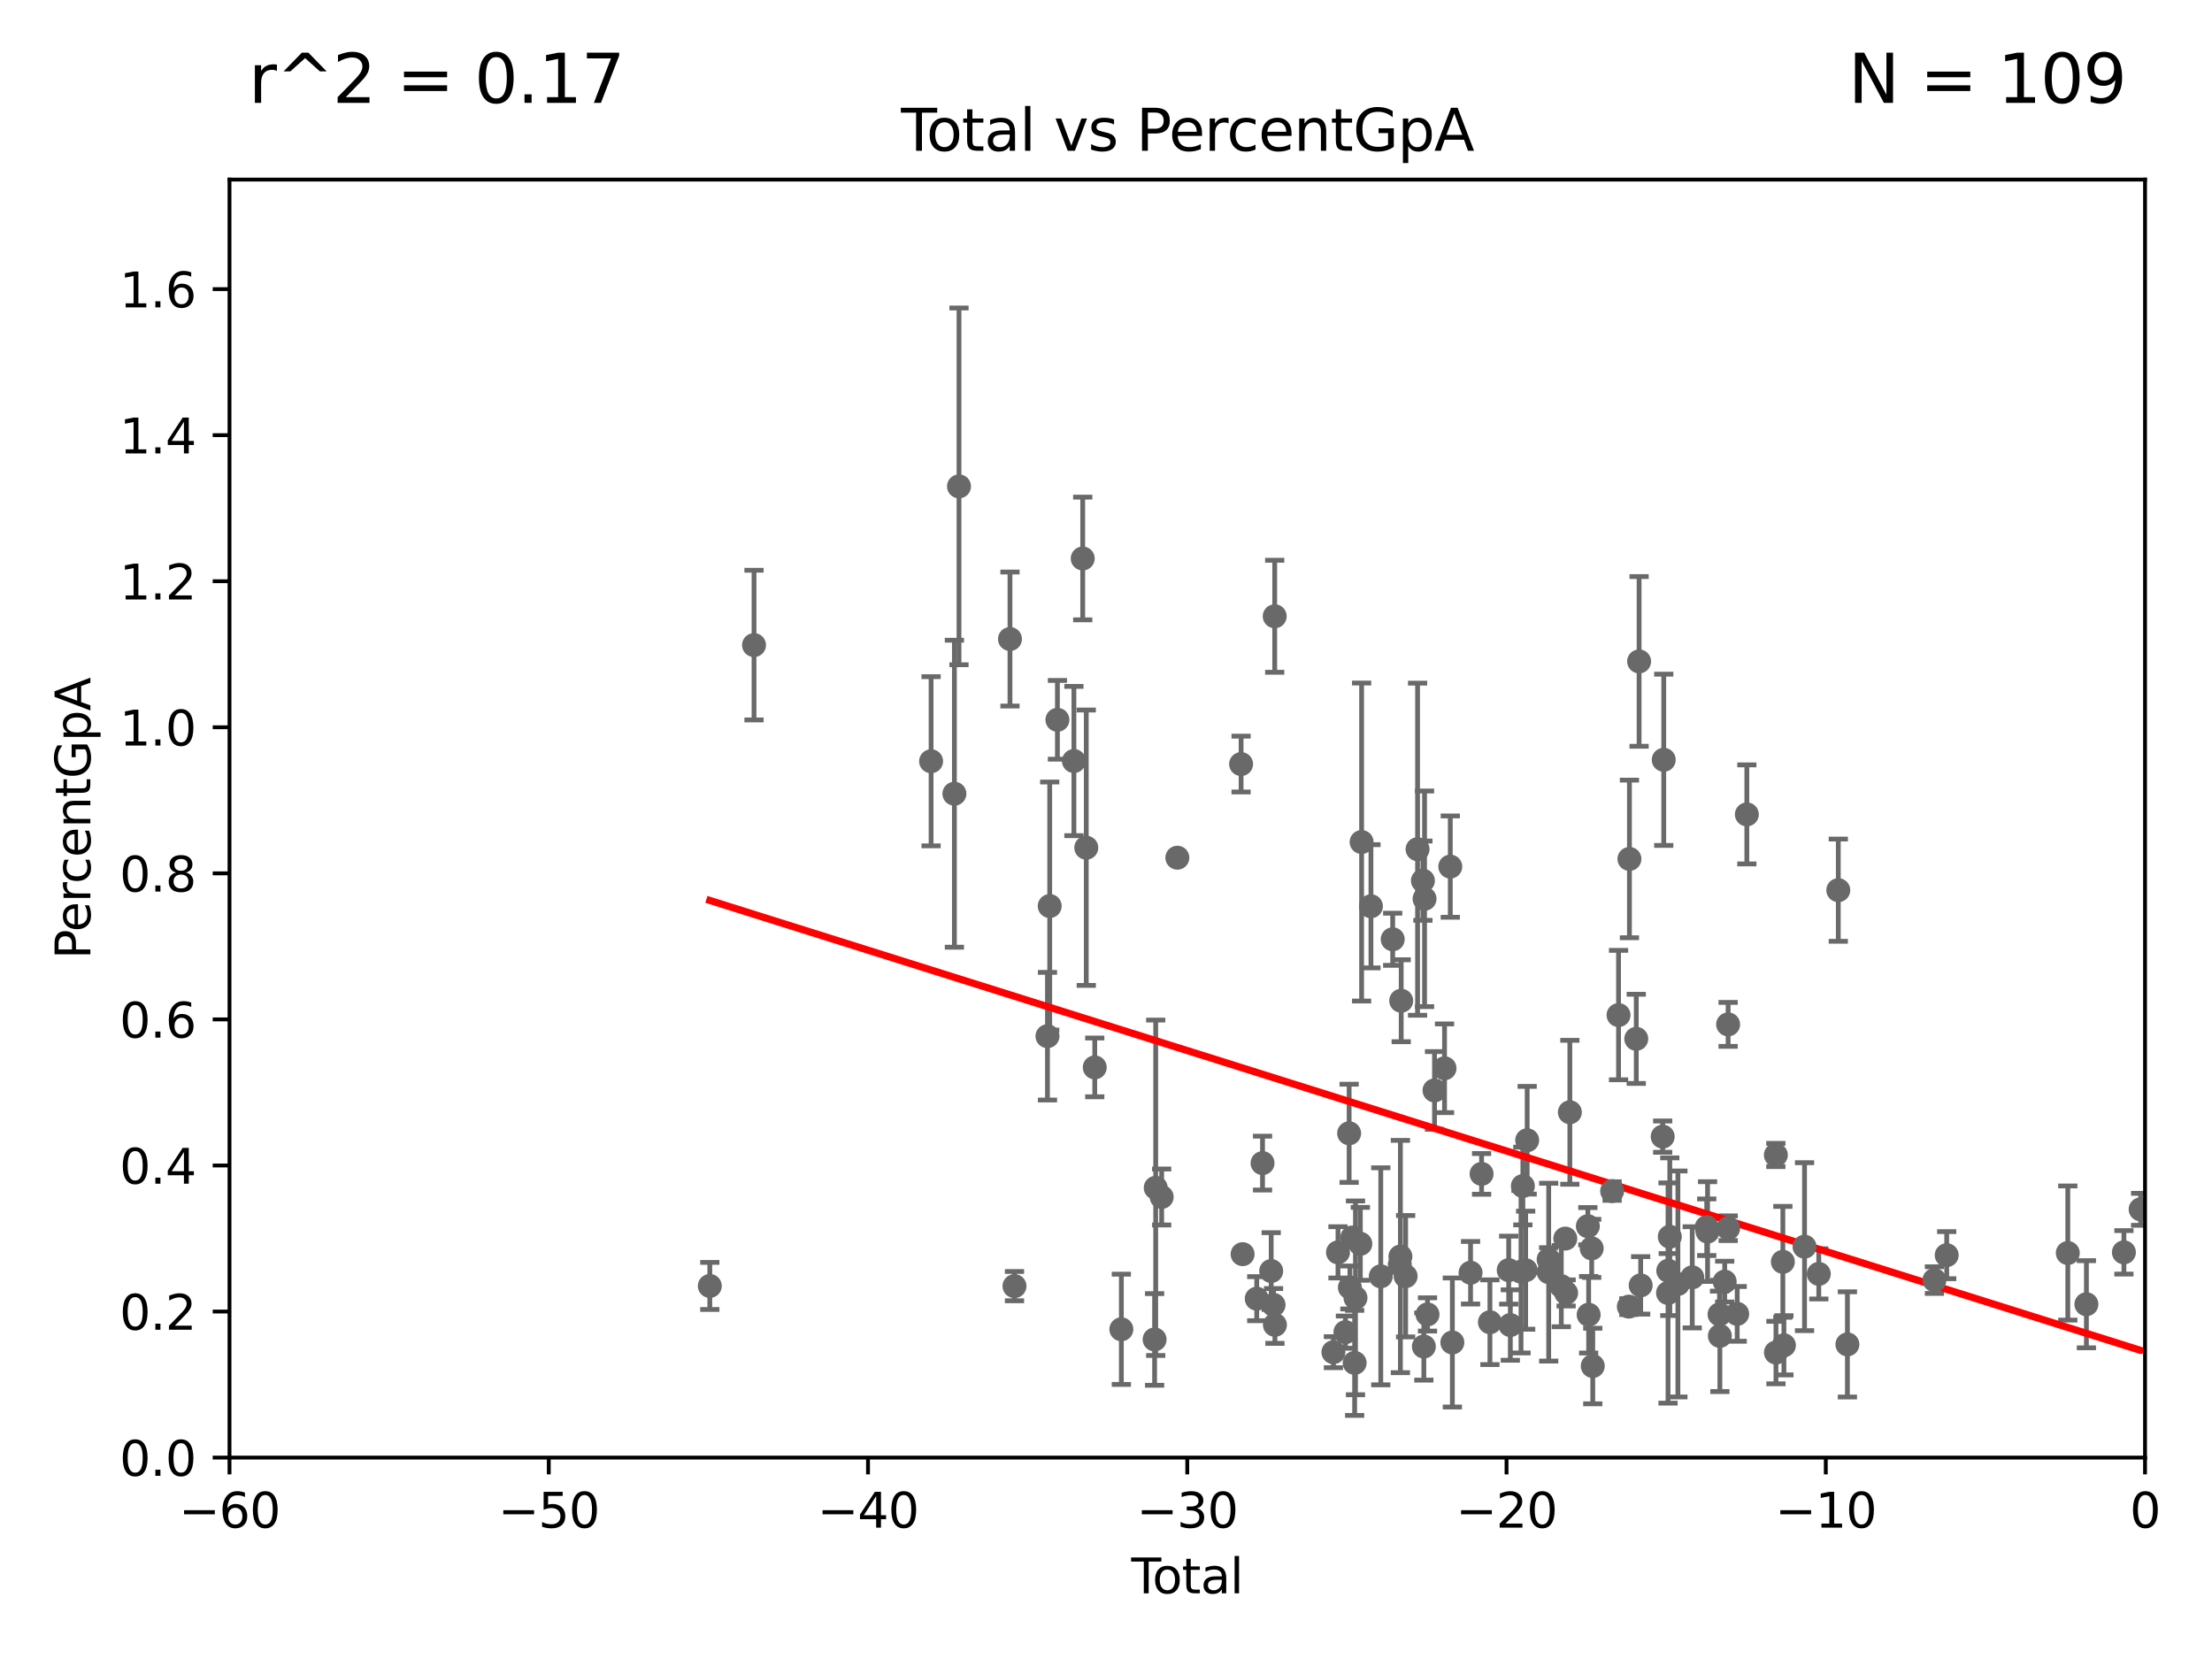 <?xml version="1.0" encoding="utf-8" standalone="no"?>
<!DOCTYPE svg PUBLIC "-//W3C//DTD SVG 1.1//EN"
  "http://www.w3.org/Graphics/SVG/1.1/DTD/svg11.dtd">
<svg xmlns:xlink="http://www.w3.org/1999/xlink" width="460.8pt" height="345.6pt" viewBox="0 0 460.8 345.6" xmlns="http://www.w3.org/2000/svg" version="1.1">
 <defs>
  <style type="text/css">*{stroke-linejoin: round; stroke-linecap: butt}</style>
 </defs>
 <g id="figure_1">
  <g id="patch_1">
   <path d="M 0 345.6 
L 460.8 345.6 
L 460.8 0 
L 0 0 
z
" style="fill: #ffffff"/>
  </g>
  <g id="axes_1">
   <g id="patch_2">
    <path d="M 47.81 303.64 
L 446.85 303.64 
L 446.85 37.411 
L 47.81 37.411 
z
" style="fill: #ffffff"/>
   </g>
   <g id="PathCollection_1">
    <defs>
     <path id="mbf064a1883" d="M 0 1.118 
C 0.297 1.118 0.581 1 0.791 0.791 
C 1 0.581 1.118 0.297 1.118 0 
C 1.118 -0.297 1 -0.581 0.791 -0.791 
C 0.581 -1 0.297 -1.118 0 -1.118 
C -0.297 -1.118 -0.581 -1 -0.791 -0.791 
C -1 -0.581 -1.118 -0.297 -1.118 0 
C -1.118 0.297 -1 0.581 -0.791 0.791 
C -0.581 1 -0.297 1.118 0 1.118 
z
" style="stroke: #696969"/>
    </defs>
    <g clip-path="url(#p855bf88749)">
     <use xlink:href="#mbf064a1883" x="147.867" y="267.887" style="fill: #696969; stroke: #696969"/>
     <use xlink:href="#mbf064a1883" x="296.76" y="187.24" style="fill: #696969; stroke: #696969"/>
     <use xlink:href="#mbf064a1883" x="297.379" y="273.817" style="fill: #696969; stroke: #696969"/>
     <use xlink:href="#mbf064a1883" x="298.837" y="227.157" style="fill: #696969; stroke: #696969"/>
     <use xlink:href="#mbf064a1883" x="300.922" y="222.541" style="fill: #696969; stroke: #696969"/>
     <use xlink:href="#mbf064a1883" x="302.122" y="180.528" style="fill: #696969; stroke: #696969"/>
     <use xlink:href="#mbf064a1883" x="302.552" y="279.665" style="fill: #696969; stroke: #696969"/>
     <use xlink:href="#mbf064a1883" x="306.344" y="265.133" style="fill: #696969; stroke: #696969"/>
     <use xlink:href="#mbf064a1883" x="308.641" y="244.543" style="fill: #696969; stroke: #696969"/>
     <use xlink:href="#mbf064a1883" x="310.378" y="275.444" style="fill: #696969; stroke: #696969"/>
     <use xlink:href="#mbf064a1883" x="314.291" y="264.592" style="fill: #696969; stroke: #696969"/>
     <use xlink:href="#mbf064a1883" x="314.629" y="276.032" style="fill: #696969; stroke: #696969"/>
     <use xlink:href="#mbf064a1883" x="316.855" y="264.922" style="fill: #696969; stroke: #696969"/>
     <use xlink:href="#mbf064a1883" x="317.24" y="247.07" style="fill: #696969; stroke: #696969"/>
     <use xlink:href="#mbf064a1883" x="317.824" y="264.604" style="fill: #696969; stroke: #696969"/>
     <use xlink:href="#mbf064a1883" x="318.14" y="237.535" style="fill: #696969; stroke: #696969"/>
     <use xlink:href="#mbf064a1883" x="322.608" y="262.382" style="fill: #696969; stroke: #696969"/>
     <use xlink:href="#mbf064a1883" x="325.247" y="267.931" style="fill: #696969; stroke: #696969"/>
     <use xlink:href="#mbf064a1883" x="296.615" y="280.507" style="fill: #696969; stroke: #696969"/>
     <use xlink:href="#mbf064a1883" x="326.078" y="258.022" style="fill: #696969; stroke: #696969"/>
     <use xlink:href="#mbf064a1883" x="296.419" y="183.463" style="fill: #696969; stroke: #696969"/>
     <use xlink:href="#mbf064a1883" x="292.817" y="265.857" style="fill: #696969; stroke: #696969"/>
     <use xlink:href="#mbf064a1883" x="265.589" y="275.993" style="fill: #696969; stroke: #696969"/>
     <use xlink:href="#mbf064a1883" x="277.775" y="281.684" style="fill: #696969; stroke: #696969"/>
     <use xlink:href="#mbf064a1883" x="278.727" y="260.887" style="fill: #696969; stroke: #696969"/>
     <use xlink:href="#mbf064a1883" x="280.278" y="277.51" style="fill: #696969; stroke: #696969"/>
     <use xlink:href="#mbf064a1883" x="281.05" y="236.087" style="fill: #696969; stroke: #696969"/>
     <use xlink:href="#mbf064a1883" x="281.208" y="268.204" style="fill: #696969; stroke: #696969"/>
     <use xlink:href="#mbf064a1883" x="281.709" y="257.791" style="fill: #696969; stroke: #696969"/>
     <use xlink:href="#mbf064a1883" x="282.198" y="283.915" style="fill: #696969; stroke: #696969"/>
     <use xlink:href="#mbf064a1883" x="282.373" y="270.364" style="fill: #696969; stroke: #696969"/>
     <use xlink:href="#mbf064a1883" x="283.383" y="259.109" style="fill: #696969; stroke: #696969"/>
     <use xlink:href="#mbf064a1883" x="283.649" y="175.412" style="fill: #696969; stroke: #696969"/>
     <use xlink:href="#mbf064a1883" x="285.593" y="188.792" style="fill: #696969; stroke: #696969"/>
     <use xlink:href="#mbf064a1883" x="287.642" y="265.881" style="fill: #696969; stroke: #696969"/>
     <use xlink:href="#mbf064a1883" x="290.124" y="195.67" style="fill: #696969; stroke: #696969"/>
     <use xlink:href="#mbf064a1883" x="291.601" y="263.444" style="fill: #696969; stroke: #696969"/>
     <use xlink:href="#mbf064a1883" x="291.732" y="261.758" style="fill: #696969; stroke: #696969"/>
     <use xlink:href="#mbf064a1883" x="291.896" y="208.472" style="fill: #696969; stroke: #696969"/>
     <use xlink:href="#mbf064a1883" x="295.305" y="176.907" style="fill: #696969; stroke: #696969"/>
     <use xlink:href="#mbf064a1883" x="326.252" y="269.341" style="fill: #696969; stroke: #696969"/>
     <use xlink:href="#mbf064a1883" x="327.03" y="231.703" style="fill: #696969; stroke: #696969"/>
     <use xlink:href="#mbf064a1883" x="330.779" y="255.442" style="fill: #696969; stroke: #696969"/>
     <use xlink:href="#mbf064a1883" x="359.998" y="213.398" style="fill: #696969; stroke: #696969"/>
     <use xlink:href="#mbf064a1883" x="360.012" y="255.861" style="fill: #696969; stroke: #696969"/>
     <use xlink:href="#mbf064a1883" x="361.89" y="273.702" style="fill: #696969; stroke: #696969"/>
     <use xlink:href="#mbf064a1883" x="363.9" y="169.654" style="fill: #696969; stroke: #696969"/>
     <use xlink:href="#mbf064a1883" x="369.942" y="240.605" style="fill: #696969; stroke: #696969"/>
     <use xlink:href="#mbf064a1883" x="369.964" y="281.76" style="fill: #696969; stroke: #696969"/>
     <use xlink:href="#mbf064a1883" x="371.402" y="262.862" style="fill: #696969; stroke: #696969"/>
     <use xlink:href="#mbf064a1883" x="371.622" y="280.252" style="fill: #696969; stroke: #696969"/>
     <use xlink:href="#mbf064a1883" x="375.916" y="259.704" style="fill: #696969; stroke: #696969"/>
     <use xlink:href="#mbf064a1883" x="378.889" y="265.375" style="fill: #696969; stroke: #696969"/>
     <use xlink:href="#mbf064a1883" x="382.95" y="185.44" style="fill: #696969; stroke: #696969"/>
     <use xlink:href="#mbf064a1883" x="384.85" y="280.062" style="fill: #696969; stroke: #696969"/>
     <use xlink:href="#mbf064a1883" x="402.976" y="266.665" style="fill: #696969; stroke: #696969"/>
     <use xlink:href="#mbf064a1883" x="405.534" y="261.473" style="fill: #696969; stroke: #696969"/>
     <use xlink:href="#mbf064a1883" x="430.761" y="261.026" style="fill: #696969; stroke: #696969"/>
     <use xlink:href="#mbf064a1883" x="434.637" y="271.695" style="fill: #696969; stroke: #696969"/>
     <use xlink:href="#mbf064a1883" x="442.449" y="260.885" style="fill: #696969; stroke: #696969"/>
     <use xlink:href="#mbf064a1883" x="359.288" y="266.987" style="fill: #696969; stroke: #696969"/>
     <use xlink:href="#mbf064a1883" x="358.281" y="278.294" style="fill: #696969; stroke: #696969"/>
     <use xlink:href="#mbf064a1883" x="358.208" y="273.807" style="fill: #696969; stroke: #696969"/>
     <use xlink:href="#mbf064a1883" x="355.717" y="256.559" style="fill: #696969; stroke: #696969"/>
     <use xlink:href="#mbf064a1883" x="330.944" y="273.883" style="fill: #696969; stroke: #696969"/>
     <use xlink:href="#mbf064a1883" x="331.579" y="260.062" style="fill: #696969; stroke: #696969"/>
     <use xlink:href="#mbf064a1883" x="331.802" y="284.567" style="fill: #696969; stroke: #696969"/>
     <use xlink:href="#mbf064a1883" x="335.837" y="248.122" style="fill: #696969; stroke: #696969"/>
     <use xlink:href="#mbf064a1883" x="337.173" y="211.459" style="fill: #696969; stroke: #696969"/>
     <use xlink:href="#mbf064a1883" x="339.321" y="272.193" style="fill: #696969; stroke: #696969"/>
     <use xlink:href="#mbf064a1883" x="339.441" y="178.932" style="fill: #696969; stroke: #696969"/>
     <use xlink:href="#mbf064a1883" x="340.864" y="216.408" style="fill: #696969; stroke: #696969"/>
     <use xlink:href="#mbf064a1883" x="265.545" y="128.379" style="fill: #696969; stroke: #696969"/>
     <use xlink:href="#mbf064a1883" x="341.455" y="137.784" style="fill: #696969; stroke: #696969"/>
     <use xlink:href="#mbf064a1883" x="346.37" y="236.78" style="fill: #696969; stroke: #696969"/>
     <use xlink:href="#mbf064a1883" x="346.588" y="158.28" style="fill: #696969; stroke: #696969"/>
     <use xlink:href="#mbf064a1883" x="347.481" y="269.36" style="fill: #696969; stroke: #696969"/>
     <use xlink:href="#mbf064a1883" x="347.531" y="264.72" style="fill: #696969; stroke: #696969"/>
     <use xlink:href="#mbf064a1883" x="347.85" y="257.632" style="fill: #696969; stroke: #696969"/>
     <use xlink:href="#mbf064a1883" x="349.54" y="267.476" style="fill: #696969; stroke: #696969"/>
     <use xlink:href="#mbf064a1883" x="352.528" y="266.089" style="fill: #696969; stroke: #696969"/>
     <use xlink:href="#mbf064a1883" x="355.544" y="255.653" style="fill: #696969; stroke: #696969"/>
     <use xlink:href="#mbf064a1883" x="341.783" y="267.765" style="fill: #696969; stroke: #696969"/>
     <use xlink:href="#mbf064a1883" x="265.304" y="271.833" style="fill: #696969; stroke: #696969"/>
     <use xlink:href="#mbf064a1883" x="322.621" y="265.011" style="fill: #696969; stroke: #696969"/>
     <use xlink:href="#mbf064a1883" x="263.01" y="242.295" style="fill: #696969; stroke: #696969"/>
     <use xlink:href="#mbf064a1883" x="245.264" y="178.676" style="fill: #696969; stroke: #696969"/>
     <use xlink:href="#mbf064a1883" x="241.996" y="249.355" style="fill: #696969; stroke: #696969"/>
     <use xlink:href="#mbf064a1883" x="240.756" y="247.439" style="fill: #696969; stroke: #696969"/>
     <use xlink:href="#mbf064a1883" x="240.527" y="279.03" style="fill: #696969; stroke: #696969"/>
     <use xlink:href="#mbf064a1883" x="233.597" y="276.916" style="fill: #696969; stroke: #696969"/>
     <use xlink:href="#mbf064a1883" x="228.057" y="222.361" style="fill: #696969; stroke: #696969"/>
     <use xlink:href="#mbf064a1883" x="226.289" y="176.593" style="fill: #696969; stroke: #696969"/>
     <use xlink:href="#mbf064a1883" x="225.55" y="116.343" style="fill: #696969; stroke: #696969"/>
     <use xlink:href="#mbf064a1883" x="223.717" y="158.536" style="fill: #696969; stroke: #696969"/>
     <use xlink:href="#mbf064a1883" x="220.28" y="149.949" style="fill: #696969; stroke: #696969"/>
     <use xlink:href="#mbf064a1883" x="264.813" y="264.777" style="fill: #696969; stroke: #696969"/>
     <use xlink:href="#mbf064a1883" x="218.674" y="188.745" style="fill: #696969; stroke: #696969"/>
     <use xlink:href="#mbf064a1883" x="218.209" y="215.856" style="fill: #696969; stroke: #696969"/>
     <use xlink:href="#mbf064a1883" x="211.335" y="267.923" style="fill: #696969; stroke: #696969"/>
     <use xlink:href="#mbf064a1883" x="210.397" y="133.12" style="fill: #696969; stroke: #696969"/>
     <use xlink:href="#mbf064a1883" x="199.778" y="101.32" style="fill: #696969; stroke: #696969"/>
     <use xlink:href="#mbf064a1883" x="198.819" y="165.344" style="fill: #696969; stroke: #696969"/>
     <use xlink:href="#mbf064a1883" x="193.963" y="158.583" style="fill: #696969; stroke: #696969"/>
     <use xlink:href="#mbf064a1883" x="157.076" y="134.383" style="fill: #696969; stroke: #696969"/>
     <use xlink:href="#mbf064a1883" x="258.542" y="159.169" style="fill: #696969; stroke: #696969"/>
     <use xlink:href="#mbf064a1883" x="258.858" y="261.263" style="fill: #696969; stroke: #696969"/>
     <use xlink:href="#mbf064a1883" x="445.932" y="251.924" style="fill: #696969; stroke: #696969"/>
     <use xlink:href="#mbf064a1883" x="261.801" y="270.538" style="fill: #696969; stroke: #696969"/>
    </g>
   </g>
   <g id="matplotlib.axis_1">
    <g id="xtick_1">
     <g id="line2d_1">
      <defs>
       <path id="m4afd143533" d="M 0 0 
L 0 3.5 
" style="stroke: #000000; stroke-width: 0.8"/>
      </defs>
      <g>
       <use xlink:href="#m4afd143533" x="47.81" y="303.64" style="stroke: #000000; stroke-width: 0.8"/>
      </g>
     </g>
     <g id="text_1">
      <!-- −60 -->
      <g transform="translate(37.258 318.238)scale(0.1 -0.1)">
       <defs>
        <path id="DejaVuSans-2212" d="M 678 2272 
L 4684 2272 
L 4684 1741 
L 678 1741 
L 678 2272 
z
" transform="scale(0.016)"/>
        <path id="DejaVuSans-36" d="M 2113 2584 
Q 1688 2584 1439 2293 
Q 1191 2003 1191 1497 
Q 1191 994 1439 701 
Q 1688 409 2113 409 
Q 2538 409 2786 701 
Q 3034 994 3034 1497 
Q 3034 2003 2786 2293 
Q 2538 2584 2113 2584 
z
M 3366 4563 
L 3366 3988 
Q 3128 4100 2886 4159 
Q 2644 4219 2406 4219 
Q 1781 4219 1451 3797 
Q 1122 3375 1075 2522 
Q 1259 2794 1537 2939 
Q 1816 3084 2150 3084 
Q 2853 3084 3261 2657 
Q 3669 2231 3669 1497 
Q 3669 778 3244 343 
Q 2819 -91 2113 -91 
Q 1303 -91 875 529 
Q 447 1150 447 2328 
Q 447 3434 972 4092 
Q 1497 4750 2381 4750 
Q 2619 4750 2861 4703 
Q 3103 4656 3366 4563 
z
" transform="scale(0.016)"/>
        <path id="DejaVuSans-30" d="M 2034 4250 
Q 1547 4250 1301 3770 
Q 1056 3291 1056 2328 
Q 1056 1369 1301 889 
Q 1547 409 2034 409 
Q 2525 409 2770 889 
Q 3016 1369 3016 2328 
Q 3016 3291 2770 3770 
Q 2525 4250 2034 4250 
z
M 2034 4750 
Q 2819 4750 3233 4129 
Q 3647 3509 3647 2328 
Q 3647 1150 3233 529 
Q 2819 -91 2034 -91 
Q 1250 -91 836 529 
Q 422 1150 422 2328 
Q 422 3509 836 4129 
Q 1250 4750 2034 4750 
z
" transform="scale(0.016)"/>
       </defs>
       <use xlink:href="#DejaVuSans-2212"/>
       <use xlink:href="#DejaVuSans-36" x="83.789"/>
       <use xlink:href="#DejaVuSans-30" x="147.412"/>
      </g>
     </g>
    </g>
    <g id="xtick_2">
     <g id="line2d_2">
      <g>
       <use xlink:href="#m4afd143533" x="114.317" y="303.64" style="stroke: #000000; stroke-width: 0.8"/>
      </g>
     </g>
     <g id="text_2">
      <!-- −50 -->
      <g transform="translate(103.764 318.238)scale(0.1 -0.1)">
       <defs>
        <path id="DejaVuSans-35" d="M 691 4666 
L 3169 4666 
L 3169 4134 
L 1269 4134 
L 1269 2991 
Q 1406 3038 1543 3061 
Q 1681 3084 1819 3084 
Q 2600 3084 3056 2656 
Q 3513 2228 3513 1497 
Q 3513 744 3044 326 
Q 2575 -91 1722 -91 
Q 1428 -91 1123 -41 
Q 819 9 494 109 
L 494 744 
Q 775 591 1075 516 
Q 1375 441 1709 441 
Q 2250 441 2565 725 
Q 2881 1009 2881 1497 
Q 2881 1984 2565 2268 
Q 2250 2553 1709 2553 
Q 1456 2553 1204 2497 
Q 953 2441 691 2322 
L 691 4666 
z
" transform="scale(0.016)"/>
       </defs>
       <use xlink:href="#DejaVuSans-2212"/>
       <use xlink:href="#DejaVuSans-35" x="83.789"/>
       <use xlink:href="#DejaVuSans-30" x="147.412"/>
      </g>
     </g>
    </g>
    <g id="xtick_3">
     <g id="line2d_3">
      <g>
       <use xlink:href="#m4afd143533" x="180.823" y="303.64" style="stroke: #000000; stroke-width: 0.8"/>
      </g>
     </g>
     <g id="text_3">
      <!-- −40 -->
      <g transform="translate(170.271 318.238)scale(0.1 -0.1)">
       <defs>
        <path id="DejaVuSans-34" d="M 2419 4116 
L 825 1625 
L 2419 1625 
L 2419 4116 
z
M 2253 4666 
L 3047 4666 
L 3047 1625 
L 3713 1625 
L 3713 1100 
L 3047 1100 
L 3047 0 
L 2419 0 
L 2419 1100 
L 313 1100 
L 313 1709 
L 2253 4666 
z
" transform="scale(0.016)"/>
       </defs>
       <use xlink:href="#DejaVuSans-2212"/>
       <use xlink:href="#DejaVuSans-34" x="83.789"/>
       <use xlink:href="#DejaVuSans-30" x="147.412"/>
      </g>
     </g>
    </g>
    <g id="xtick_4">
     <g id="line2d_4">
      <g>
       <use xlink:href="#m4afd143533" x="247.33" y="303.64" style="stroke: #000000; stroke-width: 0.8"/>
      </g>
     </g>
     <g id="text_4">
      <!-- −30 -->
      <g transform="translate(236.778 318.238)scale(0.1 -0.1)">
       <defs>
        <path id="DejaVuSans-33" d="M 2597 2516 
Q 3050 2419 3304 2112 
Q 3559 1806 3559 1356 
Q 3559 666 3084 287 
Q 2609 -91 1734 -91 
Q 1441 -91 1130 -33 
Q 819 25 488 141 
L 488 750 
Q 750 597 1062 519 
Q 1375 441 1716 441 
Q 2309 441 2620 675 
Q 2931 909 2931 1356 
Q 2931 1769 2642 2001 
Q 2353 2234 1838 2234 
L 1294 2234 
L 1294 2753 
L 1863 2753 
Q 2328 2753 2575 2939 
Q 2822 3125 2822 3475 
Q 2822 3834 2567 4026 
Q 2313 4219 1838 4219 
Q 1578 4219 1281 4162 
Q 984 4106 628 3988 
L 628 4550 
Q 988 4650 1302 4700 
Q 1616 4750 1894 4750 
Q 2613 4750 3031 4423 
Q 3450 4097 3450 3541 
Q 3450 3153 3228 2886 
Q 3006 2619 2597 2516 
z
" transform="scale(0.016)"/>
       </defs>
       <use xlink:href="#DejaVuSans-2212"/>
       <use xlink:href="#DejaVuSans-33" x="83.789"/>
       <use xlink:href="#DejaVuSans-30" x="147.412"/>
      </g>
     </g>
    </g>
    <g id="xtick_5">
     <g id="line2d_5">
      <g>
       <use xlink:href="#m4afd143533" x="313.837" y="303.64" style="stroke: #000000; stroke-width: 0.8"/>
      </g>
     </g>
     <g id="text_5">
      <!-- −20 -->
      <g transform="translate(303.284 318.238)scale(0.1 -0.1)">
       <defs>
        <path id="DejaVuSans-32" d="M 1228 531 
L 3431 531 
L 3431 0 
L 469 0 
L 469 531 
Q 828 903 1448 1529 
Q 2069 2156 2228 2338 
Q 2531 2678 2651 2914 
Q 2772 3150 2772 3378 
Q 2772 3750 2511 3984 
Q 2250 4219 1831 4219 
Q 1534 4219 1204 4116 
Q 875 4013 500 3803 
L 500 4441 
Q 881 4594 1212 4672 
Q 1544 4750 1819 4750 
Q 2544 4750 2975 4387 
Q 3406 4025 3406 3419 
Q 3406 3131 3298 2873 
Q 3191 2616 2906 2266 
Q 2828 2175 2409 1742 
Q 1991 1309 1228 531 
z
" transform="scale(0.016)"/>
       </defs>
       <use xlink:href="#DejaVuSans-2212"/>
       <use xlink:href="#DejaVuSans-32" x="83.789"/>
       <use xlink:href="#DejaVuSans-30" x="147.412"/>
      </g>
     </g>
    </g>
    <g id="xtick_6">
     <g id="line2d_6">
      <g>
       <use xlink:href="#m4afd143533" x="380.343" y="303.64" style="stroke: #000000; stroke-width: 0.8"/>
      </g>
     </g>
     <g id="text_6">
      <!-- −10 -->
      <g transform="translate(369.791 318.238)scale(0.1 -0.1)">
       <defs>
        <path id="DejaVuSans-31" d="M 794 531 
L 1825 531 
L 1825 4091 
L 703 3866 
L 703 4441 
L 1819 4666 
L 2450 4666 
L 2450 531 
L 3481 531 
L 3481 0 
L 794 0 
L 794 531 
z
" transform="scale(0.016)"/>
       </defs>
       <use xlink:href="#DejaVuSans-2212"/>
       <use xlink:href="#DejaVuSans-31" x="83.789"/>
       <use xlink:href="#DejaVuSans-30" x="147.412"/>
      </g>
     </g>
    </g>
    <g id="xtick_7">
     <g id="line2d_7">
      <g>
       <use xlink:href="#m4afd143533" x="446.85" y="303.64" style="stroke: #000000; stroke-width: 0.8"/>
      </g>
     </g>
     <g id="text_7">
      <!-- 0 -->
      <g transform="translate(443.669 318.238)scale(0.1 -0.1)">
       <use xlink:href="#DejaVuSans-30"/>
      </g>
     </g>
    </g>
    <g id="text_8">
     <!-- Total -->
     <g transform="translate(235.653 331.917)scale(0.1 -0.1)">
      <defs>
       <path id="DejaVuSans-54" d="M -19 4666 
L 3928 4666 
L 3928 4134 
L 2272 4134 
L 2272 0 
L 1638 0 
L 1638 4134 
L -19 4134 
L -19 4666 
z
" transform="scale(0.016)"/>
       <path id="DejaVuSans-6f" d="M 1959 3097 
Q 1497 3097 1228 2736 
Q 959 2375 959 1747 
Q 959 1119 1226 758 
Q 1494 397 1959 397 
Q 2419 397 2687 759 
Q 2956 1122 2956 1747 
Q 2956 2369 2687 2733 
Q 2419 3097 1959 3097 
z
M 1959 3584 
Q 2709 3584 3137 3096 
Q 3566 2609 3566 1747 
Q 3566 888 3137 398 
Q 2709 -91 1959 -91 
Q 1206 -91 779 398 
Q 353 888 353 1747 
Q 353 2609 779 3096 
Q 1206 3584 1959 3584 
z
" transform="scale(0.016)"/>
       <path id="DejaVuSans-74" d="M 1172 4494 
L 1172 3500 
L 2356 3500 
L 2356 3053 
L 1172 3053 
L 1172 1153 
Q 1172 725 1289 603 
Q 1406 481 1766 481 
L 2356 481 
L 2356 0 
L 1766 0 
Q 1100 0 847 248 
Q 594 497 594 1153 
L 594 3053 
L 172 3053 
L 172 3500 
L 594 3500 
L 594 4494 
L 1172 4494 
z
" transform="scale(0.016)"/>
       <path id="DejaVuSans-61" d="M 2194 1759 
Q 1497 1759 1228 1600 
Q 959 1441 959 1056 
Q 959 750 1161 570 
Q 1363 391 1709 391 
Q 2188 391 2477 730 
Q 2766 1069 2766 1631 
L 2766 1759 
L 2194 1759 
z
M 3341 1997 
L 3341 0 
L 2766 0 
L 2766 531 
Q 2569 213 2275 61 
Q 1981 -91 1556 -91 
Q 1019 -91 701 211 
Q 384 513 384 1019 
Q 384 1609 779 1909 
Q 1175 2209 1959 2209 
L 2766 2209 
L 2766 2266 
Q 2766 2663 2505 2880 
Q 2244 3097 1772 3097 
Q 1472 3097 1187 3025 
Q 903 2953 641 2809 
L 641 3341 
Q 956 3463 1253 3523 
Q 1550 3584 1831 3584 
Q 2591 3584 2966 3190 
Q 3341 2797 3341 1997 
z
" transform="scale(0.016)"/>
       <path id="DejaVuSans-6c" d="M 603 4863 
L 1178 4863 
L 1178 0 
L 603 0 
L 603 4863 
z
" transform="scale(0.016)"/>
      </defs>
      <use xlink:href="#DejaVuSans-54"/>
      <use xlink:href="#DejaVuSans-6f" x="44.084"/>
      <use xlink:href="#DejaVuSans-74" x="105.266"/>
      <use xlink:href="#DejaVuSans-61" x="144.475"/>
      <use xlink:href="#DejaVuSans-6c" x="205.754"/>
     </g>
    </g>
   </g>
   <g id="matplotlib.axis_2">
    <g id="ytick_1">
     <g id="line2d_8">
      <defs>
       <path id="m9ed88f377a" d="M 0 0 
L -3.5 0 
" style="stroke: #000000; stroke-width: 0.8"/>
      </defs>
      <g>
       <use xlink:href="#m9ed88f377a" x="47.81" y="303.64" style="stroke: #000000; stroke-width: 0.8"/>
      </g>
     </g>
     <g id="text_9">
      <!-- 0.0 -->
      <g transform="translate(24.907 307.439)scale(0.1 -0.1)">
       <defs>
        <path id="DejaVuSans-2e" d="M 684 794 
L 1344 794 
L 1344 0 
L 684 0 
L 684 794 
z
" transform="scale(0.016)"/>
       </defs>
       <use xlink:href="#DejaVuSans-30"/>
       <use xlink:href="#DejaVuSans-2e" x="63.623"/>
       <use xlink:href="#DejaVuSans-30" x="95.41"/>
      </g>
     </g>
    </g>
    <g id="ytick_2">
     <g id="line2d_9">
      <g>
       <use xlink:href="#m9ed88f377a" x="47.81" y="273.214" style="stroke: #000000; stroke-width: 0.8"/>
      </g>
     </g>
     <g id="text_10">
      <!-- 0.2 -->
      <g transform="translate(24.907 277.013)scale(0.1 -0.1)">
       <use xlink:href="#DejaVuSans-30"/>
       <use xlink:href="#DejaVuSans-2e" x="63.623"/>
       <use xlink:href="#DejaVuSans-32" x="95.41"/>
      </g>
     </g>
    </g>
    <g id="ytick_3">
     <g id="line2d_10">
      <g>
       <use xlink:href="#m9ed88f377a" x="47.81" y="242.788" style="stroke: #000000; stroke-width: 0.8"/>
      </g>
     </g>
     <g id="text_11">
      <!-- 0.4 -->
      <g transform="translate(24.907 246.587)scale(0.1 -0.1)">
       <use xlink:href="#DejaVuSans-30"/>
       <use xlink:href="#DejaVuSans-2e" x="63.623"/>
       <use xlink:href="#DejaVuSans-34" x="95.41"/>
      </g>
     </g>
    </g>
    <g id="ytick_4">
     <g id="line2d_11">
      <g>
       <use xlink:href="#m9ed88f377a" x="47.81" y="212.362" style="stroke: #000000; stroke-width: 0.8"/>
      </g>
     </g>
     <g id="text_12">
      <!-- 0.6 -->
      <g transform="translate(24.907 216.161)scale(0.1 -0.1)">
       <use xlink:href="#DejaVuSans-30"/>
       <use xlink:href="#DejaVuSans-2e" x="63.623"/>
       <use xlink:href="#DejaVuSans-36" x="95.41"/>
      </g>
     </g>
    </g>
    <g id="ytick_5">
     <g id="line2d_12">
      <g>
       <use xlink:href="#m9ed88f377a" x="47.81" y="181.935" style="stroke: #000000; stroke-width: 0.8"/>
      </g>
     </g>
     <g id="text_13">
      <!-- 0.8 -->
      <g transform="translate(24.907 185.735)scale(0.1 -0.1)">
       <defs>
        <path id="DejaVuSans-38" d="M 2034 2216 
Q 1584 2216 1326 1975 
Q 1069 1734 1069 1313 
Q 1069 891 1326 650 
Q 1584 409 2034 409 
Q 2484 409 2743 651 
Q 3003 894 3003 1313 
Q 3003 1734 2745 1975 
Q 2488 2216 2034 2216 
z
M 1403 2484 
Q 997 2584 770 2862 
Q 544 3141 544 3541 
Q 544 4100 942 4425 
Q 1341 4750 2034 4750 
Q 2731 4750 3128 4425 
Q 3525 4100 3525 3541 
Q 3525 3141 3298 2862 
Q 3072 2584 2669 2484 
Q 3125 2378 3379 2068 
Q 3634 1759 3634 1313 
Q 3634 634 3220 271 
Q 2806 -91 2034 -91 
Q 1263 -91 848 271 
Q 434 634 434 1313 
Q 434 1759 690 2068 
Q 947 2378 1403 2484 
z
M 1172 3481 
Q 1172 3119 1398 2916 
Q 1625 2713 2034 2713 
Q 2441 2713 2670 2916 
Q 2900 3119 2900 3481 
Q 2900 3844 2670 4047 
Q 2441 4250 2034 4250 
Q 1625 4250 1398 4047 
Q 1172 3844 1172 3481 
z
" transform="scale(0.016)"/>
       </defs>
       <use xlink:href="#DejaVuSans-30"/>
       <use xlink:href="#DejaVuSans-2e" x="63.623"/>
       <use xlink:href="#DejaVuSans-38" x="95.41"/>
      </g>
     </g>
    </g>
    <g id="ytick_6">
     <g id="line2d_13">
      <g>
       <use xlink:href="#m9ed88f377a" x="47.81" y="151.509" style="stroke: #000000; stroke-width: 0.8"/>
      </g>
     </g>
     <g id="text_14">
      <!-- 1.0 -->
      <g transform="translate(24.907 155.308)scale(0.1 -0.1)">
       <use xlink:href="#DejaVuSans-31"/>
       <use xlink:href="#DejaVuSans-2e" x="63.623"/>
       <use xlink:href="#DejaVuSans-30" x="95.41"/>
      </g>
     </g>
    </g>
    <g id="ytick_7">
     <g id="line2d_14">
      <g>
       <use xlink:href="#m9ed88f377a" x="47.81" y="121.083" style="stroke: #000000; stroke-width: 0.8"/>
      </g>
     </g>
     <g id="text_15">
      <!-- 1.2 -->
      <g transform="translate(24.907 124.882)scale(0.1 -0.1)">
       <use xlink:href="#DejaVuSans-31"/>
       <use xlink:href="#DejaVuSans-2e" x="63.623"/>
       <use xlink:href="#DejaVuSans-32" x="95.41"/>
      </g>
     </g>
    </g>
    <g id="ytick_8">
     <g id="line2d_15">
      <g>
       <use xlink:href="#m9ed88f377a" x="47.81" y="90.657" style="stroke: #000000; stroke-width: 0.8"/>
      </g>
     </g>
     <g id="text_16">
      <!-- 1.4 -->
      <g transform="translate(24.907 94.456)scale(0.1 -0.1)">
       <use xlink:href="#DejaVuSans-31"/>
       <use xlink:href="#DejaVuSans-2e" x="63.623"/>
       <use xlink:href="#DejaVuSans-34" x="95.41"/>
      </g>
     </g>
    </g>
    <g id="ytick_9">
     <g id="line2d_16">
      <g>
       <use xlink:href="#m9ed88f377a" x="47.81" y="60.231" style="stroke: #000000; stroke-width: 0.8"/>
      </g>
     </g>
     <g id="text_17">
      <!-- 1.6 -->
      <g transform="translate(24.907 64.03)scale(0.1 -0.1)">
       <use xlink:href="#DejaVuSans-31"/>
       <use xlink:href="#DejaVuSans-2e" x="63.623"/>
       <use xlink:href="#DejaVuSans-36" x="95.41"/>
      </g>
     </g>
    </g>
    <g id="text_18">
     <!-- PercentGpA -->
     <g transform="translate(18.827 199.802)rotate(-90)scale(0.1 -0.1)">
      <defs>
       <path id="DejaVuSans-50" d="M 1259 4147 
L 1259 2394 
L 2053 2394 
Q 2494 2394 2734 2622 
Q 2975 2850 2975 3272 
Q 2975 3691 2734 3919 
Q 2494 4147 2053 4147 
L 1259 4147 
z
M 628 4666 
L 2053 4666 
Q 2838 4666 3239 4311 
Q 3641 3956 3641 3272 
Q 3641 2581 3239 2228 
Q 2838 1875 2053 1875 
L 1259 1875 
L 1259 0 
L 628 0 
L 628 4666 
z
" transform="scale(0.016)"/>
       <path id="DejaVuSans-65" d="M 3597 1894 
L 3597 1613 
L 953 1613 
Q 991 1019 1311 708 
Q 1631 397 2203 397 
Q 2534 397 2845 478 
Q 3156 559 3463 722 
L 3463 178 
Q 3153 47 2828 -22 
Q 2503 -91 2169 -91 
Q 1331 -91 842 396 
Q 353 884 353 1716 
Q 353 2575 817 3079 
Q 1281 3584 2069 3584 
Q 2775 3584 3186 3129 
Q 3597 2675 3597 1894 
z
M 3022 2063 
Q 3016 2534 2758 2815 
Q 2500 3097 2075 3097 
Q 1594 3097 1305 2825 
Q 1016 2553 972 2059 
L 3022 2063 
z
" transform="scale(0.016)"/>
       <path id="DejaVuSans-72" d="M 2631 2963 
Q 2534 3019 2420 3045 
Q 2306 3072 2169 3072 
Q 1681 3072 1420 2755 
Q 1159 2438 1159 1844 
L 1159 0 
L 581 0 
L 581 3500 
L 1159 3500 
L 1159 2956 
Q 1341 3275 1631 3429 
Q 1922 3584 2338 3584 
Q 2397 3584 2469 3576 
Q 2541 3569 2628 3553 
L 2631 2963 
z
" transform="scale(0.016)"/>
       <path id="DejaVuSans-63" d="M 3122 3366 
L 3122 2828 
Q 2878 2963 2633 3030 
Q 2388 3097 2138 3097 
Q 1578 3097 1268 2742 
Q 959 2388 959 1747 
Q 959 1106 1268 751 
Q 1578 397 2138 397 
Q 2388 397 2633 464 
Q 2878 531 3122 666 
L 3122 134 
Q 2881 22 2623 -34 
Q 2366 -91 2075 -91 
Q 1284 -91 818 406 
Q 353 903 353 1747 
Q 353 2603 823 3093 
Q 1294 3584 2113 3584 
Q 2378 3584 2631 3529 
Q 2884 3475 3122 3366 
z
" transform="scale(0.016)"/>
       <path id="DejaVuSans-6e" d="M 3513 2113 
L 3513 0 
L 2938 0 
L 2938 2094 
Q 2938 2591 2744 2837 
Q 2550 3084 2163 3084 
Q 1697 3084 1428 2787 
Q 1159 2491 1159 1978 
L 1159 0 
L 581 0 
L 581 3500 
L 1159 3500 
L 1159 2956 
Q 1366 3272 1645 3428 
Q 1925 3584 2291 3584 
Q 2894 3584 3203 3211 
Q 3513 2838 3513 2113 
z
" transform="scale(0.016)"/>
       <path id="DejaVuSans-47" d="M 3809 666 
L 3809 1919 
L 2778 1919 
L 2778 2438 
L 4434 2438 
L 4434 434 
Q 4069 175 3628 42 
Q 3188 -91 2688 -91 
Q 1594 -91 976 548 
Q 359 1188 359 2328 
Q 359 3472 976 4111 
Q 1594 4750 2688 4750 
Q 3144 4750 3555 4637 
Q 3966 4525 4313 4306 
L 4313 3634 
Q 3963 3931 3569 4081 
Q 3175 4231 2741 4231 
Q 1884 4231 1454 3753 
Q 1025 3275 1025 2328 
Q 1025 1384 1454 906 
Q 1884 428 2741 428 
Q 3075 428 3337 486 
Q 3600 544 3809 666 
z
" transform="scale(0.016)"/>
       <path id="DejaVuSans-70" d="M 1159 525 
L 1159 -1331 
L 581 -1331 
L 581 3500 
L 1159 3500 
L 1159 2969 
Q 1341 3281 1617 3432 
Q 1894 3584 2278 3584 
Q 2916 3584 3314 3078 
Q 3713 2572 3713 1747 
Q 3713 922 3314 415 
Q 2916 -91 2278 -91 
Q 1894 -91 1617 61 
Q 1341 213 1159 525 
z
M 3116 1747 
Q 3116 2381 2855 2742 
Q 2594 3103 2138 3103 
Q 1681 3103 1420 2742 
Q 1159 2381 1159 1747 
Q 1159 1113 1420 752 
Q 1681 391 2138 391 
Q 2594 391 2855 752 
Q 3116 1113 3116 1747 
z
" transform="scale(0.016)"/>
       <path id="DejaVuSans-41" d="M 2188 4044 
L 1331 1722 
L 3047 1722 
L 2188 4044 
z
M 1831 4666 
L 2547 4666 
L 4325 0 
L 3669 0 
L 3244 1197 
L 1141 1197 
L 716 0 
L 50 0 
L 1831 4666 
z
" transform="scale(0.016)"/>
      </defs>
      <use xlink:href="#DejaVuSans-50"/>
      <use xlink:href="#DejaVuSans-65" x="56.678"/>
      <use xlink:href="#DejaVuSans-72" x="118.201"/>
      <use xlink:href="#DejaVuSans-63" x="157.064"/>
      <use xlink:href="#DejaVuSans-65" x="212.045"/>
      <use xlink:href="#DejaVuSans-6e" x="273.568"/>
      <use xlink:href="#DejaVuSans-74" x="336.947"/>
      <use xlink:href="#DejaVuSans-47" x="376.156"/>
      <use xlink:href="#DejaVuSans-70" x="453.646"/>
      <use xlink:href="#DejaVuSans-41" x="517.123"/>
     </g>
    </g>
   </g>
   <g id="LineCollection_1">
    <path d="M 147.867 272.79 
L 147.867 262.985 
" clip-path="url(#p855bf88749)" style="fill: none; stroke: #696969"/>
    <path d="M 296.76 209.699 
L 296.76 164.781 
" clip-path="url(#p855bf88749)" style="fill: none; stroke: #696969"/>
    <path d="M 297.379 277.282 
L 297.379 270.352 
" clip-path="url(#p855bf88749)" style="fill: none; stroke: #696969"/>
    <path d="M 298.837 235.252 
L 298.837 219.062 
" clip-path="url(#p855bf88749)" style="fill: none; stroke: #696969"/>
    <path d="M 300.922 231.786 
L 300.922 213.297 
" clip-path="url(#p855bf88749)" style="fill: none; stroke: #696969"/>
    <path d="M 302.122 191.081 
L 302.122 169.975 
" clip-path="url(#p855bf88749)" style="fill: none; stroke: #696969"/>
    <path d="M 302.552 293.104 
L 302.552 266.226 
" clip-path="url(#p855bf88749)" style="fill: none; stroke: #696969"/>
    <path d="M 306.344 271.649 
L 306.344 258.618 
" clip-path="url(#p855bf88749)" style="fill: none; stroke: #696969"/>
    <path d="M 308.641 248.782 
L 308.641 240.304 
" clip-path="url(#p855bf88749)" style="fill: none; stroke: #696969"/>
    <path d="M 310.378 284.267 
L 310.378 266.62 
" clip-path="url(#p855bf88749)" style="fill: none; stroke: #696969"/>
    <path d="M 314.291 271.668 
L 314.291 257.516 
" clip-path="url(#p855bf88749)" style="fill: none; stroke: #696969"/>
    <path d="M 314.629 283.366 
L 314.629 268.698 
" clip-path="url(#p855bf88749)" style="fill: none; stroke: #696969"/>
    <path d="M 316.855 281.841 
L 316.855 248.004 
" clip-path="url(#p855bf88749)" style="fill: none; stroke: #696969"/>
    <path d="M 317.24 255.164 
L 317.24 238.976 
" clip-path="url(#p855bf88749)" style="fill: none; stroke: #696969"/>
    <path d="M 317.824 276.896 
L 317.824 252.311 
" clip-path="url(#p855bf88749)" style="fill: none; stroke: #696969"/>
    <path d="M 318.14 248.756 
L 318.14 226.314 
" clip-path="url(#p855bf88749)" style="fill: none; stroke: #696969"/>
    <path d="M 322.608 264.854 
L 322.608 259.909 
" clip-path="url(#p855bf88749)" style="fill: none; stroke: #696969"/>
    <path d="M 325.247 276.388 
L 325.247 259.474 
" clip-path="url(#p855bf88749)" style="fill: none; stroke: #696969"/>
    <path d="M 296.615 287.502 
L 296.615 273.513 
" clip-path="url(#p855bf88749)" style="fill: none; stroke: #696969"/>
    <path d="M 326.078 258.557 
L 326.078 257.488 
" clip-path="url(#p855bf88749)" style="fill: none; stroke: #696969"/>
    <path d="M 296.419 191.723 
L 296.419 175.204 
" clip-path="url(#p855bf88749)" style="fill: none; stroke: #696969"/>
    <path d="M 292.817 278.505 
L 292.817 253.209 
" clip-path="url(#p855bf88749)" style="fill: none; stroke: #696969"/>
    <path d="M 265.589 279.847 
L 265.589 272.138 
" clip-path="url(#p855bf88749)" style="fill: none; stroke: #696969"/>
    <path d="M 277.775 284.913 
L 277.775 278.454 
" clip-path="url(#p855bf88749)" style="fill: none; stroke: #696969"/>
    <path d="M 278.727 266.228 
L 278.727 255.545 
" clip-path="url(#p855bf88749)" style="fill: none; stroke: #696969"/>
    <path d="M 280.278 280.867 
L 280.278 274.153 
" clip-path="url(#p855bf88749)" style="fill: none; stroke: #696969"/>
    <path d="M 281.05 246.314 
L 281.05 225.861 
" clip-path="url(#p855bf88749)" style="fill: none; stroke: #696969"/>
    <path d="M 281.208 272.676 
L 281.208 263.732 
" clip-path="url(#p855bf88749)" style="fill: none; stroke: #696969"/>
    <path d="M 281.709 258.503 
L 281.709 257.079 
" clip-path="url(#p855bf88749)" style="fill: none; stroke: #696969"/>
    <path d="M 282.198 294.853 
L 282.198 272.976 
" clip-path="url(#p855bf88749)" style="fill: none; stroke: #696969"/>
    <path d="M 282.373 290.551 
L 282.373 250.176 
" clip-path="url(#p855bf88749)" style="fill: none; stroke: #696969"/>
    <path d="M 283.383 266.702 
L 283.383 251.515 
" clip-path="url(#p855bf88749)" style="fill: none; stroke: #696969"/>
    <path d="M 283.649 208.531 
L 283.649 142.292 
" clip-path="url(#p855bf88749)" style="fill: none; stroke: #696969"/>
    <path d="M 285.593 201.627 
L 285.593 175.958 
" clip-path="url(#p855bf88749)" style="fill: none; stroke: #696969"/>
    <path d="M 287.642 288.487 
L 287.642 243.274 
" clip-path="url(#p855bf88749)" style="fill: none; stroke: #696969"/>
    <path d="M 290.124 201.1 
L 290.124 190.24 
" clip-path="url(#p855bf88749)" style="fill: none; stroke: #696969"/>
    <path d="M 291.601 264.95 
L 291.601 261.937 
" clip-path="url(#p855bf88749)" style="fill: none; stroke: #696969"/>
    <path d="M 291.732 285.953 
L 291.732 237.562 
" clip-path="url(#p855bf88749)" style="fill: none; stroke: #696969"/>
    <path d="M 291.896 217.005 
L 291.896 199.938 
" clip-path="url(#p855bf88749)" style="fill: none; stroke: #696969"/>
    <path d="M 295.305 211.498 
L 295.305 142.316 
" clip-path="url(#p855bf88749)" style="fill: none; stroke: #696969"/>
    <path d="M 326.252 272.064 
L 326.252 266.618 
" clip-path="url(#p855bf88749)" style="fill: none; stroke: #696969"/>
    <path d="M 327.03 246.692 
L 327.03 216.715 
" clip-path="url(#p855bf88749)" style="fill: none; stroke: #696969"/>
    <path d="M 330.779 259.323 
L 330.779 251.56 
" clip-path="url(#p855bf88749)" style="fill: none; stroke: #696969"/>
    <path d="M 359.998 217.974 
L 359.998 208.822 
" clip-path="url(#p855bf88749)" style="fill: none; stroke: #696969"/>
    <path d="M 360.012 258.429 
L 360.012 253.294 
" clip-path="url(#p855bf88749)" style="fill: none; stroke: #696969"/>
    <path d="M 361.89 279.403 
L 361.89 268.001 
" clip-path="url(#p855bf88749)" style="fill: none; stroke: #696969"/>
    <path d="M 363.9 179.968 
L 363.9 159.34 
" clip-path="url(#p855bf88749)" style="fill: none; stroke: #696969"/>
    <path d="M 369.942 243.025 
L 369.942 238.186 
" clip-path="url(#p855bf88749)" style="fill: none; stroke: #696969"/>
    <path d="M 369.964 288.269 
L 369.964 275.25 
" clip-path="url(#p855bf88749)" style="fill: none; stroke: #696969"/>
    <path d="M 371.402 274.409 
L 371.402 251.316 
" clip-path="url(#p855bf88749)" style="fill: none; stroke: #696969"/>
    <path d="M 371.622 286.42 
L 371.622 274.083 
" clip-path="url(#p855bf88749)" style="fill: none; stroke: #696969"/>
    <path d="M 375.916 277.199 
L 375.916 242.209 
" clip-path="url(#p855bf88749)" style="fill: none; stroke: #696969"/>
    <path d="M 378.889 270.6 
L 378.889 260.149 
" clip-path="url(#p855bf88749)" style="fill: none; stroke: #696969"/>
    <path d="M 382.95 196.087 
L 382.95 174.793 
" clip-path="url(#p855bf88749)" style="fill: none; stroke: #696969"/>
    <path d="M 384.85 291.026 
L 384.85 269.098 
" clip-path="url(#p855bf88749)" style="fill: none; stroke: #696969"/>
    <path d="M 402.976 269.444 
L 402.976 263.887 
" clip-path="url(#p855bf88749)" style="fill: none; stroke: #696969"/>
    <path d="M 405.534 266.378 
L 405.534 256.569 
" clip-path="url(#p855bf88749)" style="fill: none; stroke: #696969"/>
    <path d="M 430.761 274.996 
L 430.761 247.056 
" clip-path="url(#p855bf88749)" style="fill: none; stroke: #696969"/>
    <path d="M 434.637 280.772 
L 434.637 262.618 
" clip-path="url(#p855bf88749)" style="fill: none; stroke: #696969"/>
    <path d="M 442.449 265.413 
L 442.449 256.357 
" clip-path="url(#p855bf88749)" style="fill: none; stroke: #696969"/>
    <path d="M 359.288 271.235 
L 359.288 262.739 
" clip-path="url(#p855bf88749)" style="fill: none; stroke: #696969"/>
    <path d="M 358.281 289.885 
L 358.281 266.702 
" clip-path="url(#p855bf88749)" style="fill: none; stroke: #696969"/>
    <path d="M 358.208 278.649 
L 358.208 268.964 
" clip-path="url(#p855bf88749)" style="fill: none; stroke: #696969"/>
    <path d="M 355.717 266.95 
L 355.717 246.168 
" clip-path="url(#p855bf88749)" style="fill: none; stroke: #696969"/>
    <path d="M 330.944 281.857 
L 330.944 265.908 
" clip-path="url(#p855bf88749)" style="fill: none; stroke: #696969"/>
    <path d="M 331.579 266.111 
L 331.579 254.013 
" clip-path="url(#p855bf88749)" style="fill: none; stroke: #696969"/>
    <path d="M 331.802 292.443 
L 331.802 276.691 
" clip-path="url(#p855bf88749)" style="fill: none; stroke: #696969"/>
    <path d="M 335.837 250.053 
L 335.837 246.192 
" clip-path="url(#p855bf88749)" style="fill: none; stroke: #696969"/>
    <path d="M 337.173 224.938 
L 337.173 197.979 
" clip-path="url(#p855bf88749)" style="fill: none; stroke: #696969"/>
    <path d="M 339.321 273.839 
L 339.321 270.546 
" clip-path="url(#p855bf88749)" style="fill: none; stroke: #696969"/>
    <path d="M 339.441 195.35 
L 339.441 162.514 
" clip-path="url(#p855bf88749)" style="fill: none; stroke: #696969"/>
    <path d="M 340.864 225.696 
L 340.864 207.119 
" clip-path="url(#p855bf88749)" style="fill: none; stroke: #696969"/>
    <path d="M 265.545 140.046 
L 265.545 116.711 
" clip-path="url(#p855bf88749)" style="fill: none; stroke: #696969"/>
    <path d="M 341.455 155.463 
L 341.455 120.106 
" clip-path="url(#p855bf88749)" style="fill: none; stroke: #696969"/>
    <path d="M 346.37 240.038 
L 346.37 233.522 
" clip-path="url(#p855bf88749)" style="fill: none; stroke: #696969"/>
    <path d="M 346.588 176.12 
L 346.588 140.44 
" clip-path="url(#p855bf88749)" style="fill: none; stroke: #696969"/>
    <path d="M 347.481 292.297 
L 347.481 246.423 
" clip-path="url(#p855bf88749)" style="fill: none; stroke: #696969"/>
    <path d="M 347.531 268.3 
L 347.531 261.14 
" clip-path="url(#p855bf88749)" style="fill: none; stroke: #696969"/>
    <path d="M 347.85 274.054 
L 347.85 241.209 
" clip-path="url(#p855bf88749)" style="fill: none; stroke: #696969"/>
    <path d="M 349.54 291.012 
L 349.54 243.939 
" clip-path="url(#p855bf88749)" style="fill: none; stroke: #696969"/>
    <path d="M 352.528 276.629 
L 352.528 255.55 
" clip-path="url(#p855bf88749)" style="fill: none; stroke: #696969"/>
    <path d="M 355.544 261.549 
L 355.544 249.756 
" clip-path="url(#p855bf88749)" style="fill: none; stroke: #696969"/>
    <path d="M 341.783 273.751 
L 341.783 261.779 
" clip-path="url(#p855bf88749)" style="fill: none; stroke: #696969"/>
    <path d="M 265.304 275.235 
L 265.304 268.431 
" clip-path="url(#p855bf88749)" style="fill: none; stroke: #696969"/>
    <path d="M 322.621 283.532 
L 322.621 246.489 
" clip-path="url(#p855bf88749)" style="fill: none; stroke: #696969"/>
    <path d="M 263.01 247.904 
L 263.01 236.685 
" clip-path="url(#p855bf88749)" style="fill: none; stroke: #696969"/>
    <path d="M 245.264 179.206 
L 245.264 178.147 
" clip-path="url(#p855bf88749)" style="fill: none; stroke: #696969"/>
    <path d="M 241.996 255.185 
L 241.996 243.525 
" clip-path="url(#p855bf88749)" style="fill: none; stroke: #696969"/>
    <path d="M 240.756 282.373 
L 240.756 212.505 
" clip-path="url(#p855bf88749)" style="fill: none; stroke: #696969"/>
    <path d="M 240.527 288.574 
L 240.527 269.485 
" clip-path="url(#p855bf88749)" style="fill: none; stroke: #696969"/>
    <path d="M 233.597 288.398 
L 233.597 265.434 
" clip-path="url(#p855bf88749)" style="fill: none; stroke: #696969"/>
    <path d="M 228.057 228.483 
L 228.057 216.24 
" clip-path="url(#p855bf88749)" style="fill: none; stroke: #696969"/>
    <path d="M 226.289 205.275 
L 226.289 147.912 
" clip-path="url(#p855bf88749)" style="fill: none; stroke: #696969"/>
    <path d="M 225.55 129.124 
L 225.55 103.562 
" clip-path="url(#p855bf88749)" style="fill: none; stroke: #696969"/>
    <path d="M 223.717 174.083 
L 223.717 142.99 
" clip-path="url(#p855bf88749)" style="fill: none; stroke: #696969"/>
    <path d="M 220.28 158.155 
L 220.28 141.744 
" clip-path="url(#p855bf88749)" style="fill: none; stroke: #696969"/>
    <path d="M 264.813 272.769 
L 264.813 256.785 
" clip-path="url(#p855bf88749)" style="fill: none; stroke: #696969"/>
    <path d="M 218.674 214.584 
L 218.674 162.907 
" clip-path="url(#p855bf88749)" style="fill: none; stroke: #696969"/>
    <path d="M 218.209 229.149 
L 218.209 202.563 
" clip-path="url(#p855bf88749)" style="fill: none; stroke: #696969"/>
    <path d="M 211.335 270.974 
L 211.335 264.873 
" clip-path="url(#p855bf88749)" style="fill: none; stroke: #696969"/>
    <path d="M 210.397 147.079 
L 210.397 119.161 
" clip-path="url(#p855bf88749)" style="fill: none; stroke: #696969"/>
    <path d="M 199.778 138.481 
L 199.778 64.16 
" clip-path="url(#p855bf88749)" style="fill: none; stroke: #696969"/>
    <path d="M 198.819 197.32 
L 198.819 133.368 
" clip-path="url(#p855bf88749)" style="fill: none; stroke: #696969"/>
    <path d="M 193.963 176.204 
L 193.963 140.961 
" clip-path="url(#p855bf88749)" style="fill: none; stroke: #696969"/>
    <path d="M 157.076 149.973 
L 157.076 118.793 
" clip-path="url(#p855bf88749)" style="fill: none; stroke: #696969"/>
    <path d="M 258.542 164.985 
L 258.542 153.353 
" clip-path="url(#p855bf88749)" style="fill: none; stroke: #696969"/>
    <path d="M 258.858 262.228 
L 258.858 260.299 
" clip-path="url(#p855bf88749)" style="fill: none; stroke: #696969"/>
    <path d="M 445.932 255.254 
L 445.932 248.594 
" clip-path="url(#p855bf88749)" style="fill: none; stroke: #696969"/>
    <path d="M 261.801 275.129 
L 261.801 265.948 
" clip-path="url(#p855bf88749)" style="fill: none; stroke: #696969"/>
   </g>
   <g id="line2d_17">
    <defs>
     <path id="m6a866d2840" d="M 2 0 
L -2 -0 
" style="stroke: #696969"/>
    </defs>
    <g clip-path="url(#p855bf88749)">
     <use xlink:href="#m6a866d2840" x="147.867" y="272.79" style="fill: #696969; stroke: #696969"/>
     <use xlink:href="#m6a866d2840" x="296.76" y="209.699" style="fill: #696969; stroke: #696969"/>
     <use xlink:href="#m6a866d2840" x="297.379" y="277.282" style="fill: #696969; stroke: #696969"/>
     <use xlink:href="#m6a866d2840" x="298.837" y="235.252" style="fill: #696969; stroke: #696969"/>
     <use xlink:href="#m6a866d2840" x="300.922" y="231.786" style="fill: #696969; stroke: #696969"/>
     <use xlink:href="#m6a866d2840" x="302.122" y="191.081" style="fill: #696969; stroke: #696969"/>
     <use xlink:href="#m6a866d2840" x="302.552" y="293.104" style="fill: #696969; stroke: #696969"/>
     <use xlink:href="#m6a866d2840" x="306.344" y="271.649" style="fill: #696969; stroke: #696969"/>
     <use xlink:href="#m6a866d2840" x="308.641" y="248.782" style="fill: #696969; stroke: #696969"/>
     <use xlink:href="#m6a866d2840" x="310.378" y="284.267" style="fill: #696969; stroke: #696969"/>
     <use xlink:href="#m6a866d2840" x="314.291" y="271.668" style="fill: #696969; stroke: #696969"/>
     <use xlink:href="#m6a866d2840" x="314.629" y="283.366" style="fill: #696969; stroke: #696969"/>
     <use xlink:href="#m6a866d2840" x="316.855" y="281.841" style="fill: #696969; stroke: #696969"/>
     <use xlink:href="#m6a866d2840" x="317.24" y="255.164" style="fill: #696969; stroke: #696969"/>
     <use xlink:href="#m6a866d2840" x="317.824" y="276.896" style="fill: #696969; stroke: #696969"/>
     <use xlink:href="#m6a866d2840" x="318.14" y="248.756" style="fill: #696969; stroke: #696969"/>
     <use xlink:href="#m6a866d2840" x="322.608" y="264.854" style="fill: #696969; stroke: #696969"/>
     <use xlink:href="#m6a866d2840" x="325.247" y="276.388" style="fill: #696969; stroke: #696969"/>
     <use xlink:href="#m6a866d2840" x="296.615" y="287.502" style="fill: #696969; stroke: #696969"/>
     <use xlink:href="#m6a866d2840" x="326.078" y="258.557" style="fill: #696969; stroke: #696969"/>
     <use xlink:href="#m6a866d2840" x="296.419" y="191.723" style="fill: #696969; stroke: #696969"/>
     <use xlink:href="#m6a866d2840" x="292.817" y="278.505" style="fill: #696969; stroke: #696969"/>
     <use xlink:href="#m6a866d2840" x="265.589" y="279.847" style="fill: #696969; stroke: #696969"/>
     <use xlink:href="#m6a866d2840" x="277.775" y="284.913" style="fill: #696969; stroke: #696969"/>
     <use xlink:href="#m6a866d2840" x="278.727" y="266.228" style="fill: #696969; stroke: #696969"/>
     <use xlink:href="#m6a866d2840" x="280.278" y="280.867" style="fill: #696969; stroke: #696969"/>
     <use xlink:href="#m6a866d2840" x="281.05" y="246.314" style="fill: #696969; stroke: #696969"/>
     <use xlink:href="#m6a866d2840" x="281.208" y="272.676" style="fill: #696969; stroke: #696969"/>
     <use xlink:href="#m6a866d2840" x="281.709" y="258.503" style="fill: #696969; stroke: #696969"/>
     <use xlink:href="#m6a866d2840" x="282.198" y="294.853" style="fill: #696969; stroke: #696969"/>
     <use xlink:href="#m6a866d2840" x="282.373" y="290.551" style="fill: #696969; stroke: #696969"/>
     <use xlink:href="#m6a866d2840" x="283.383" y="266.702" style="fill: #696969; stroke: #696969"/>
     <use xlink:href="#m6a866d2840" x="283.649" y="208.531" style="fill: #696969; stroke: #696969"/>
     <use xlink:href="#m6a866d2840" x="285.593" y="201.627" style="fill: #696969; stroke: #696969"/>
     <use xlink:href="#m6a866d2840" x="287.642" y="288.487" style="fill: #696969; stroke: #696969"/>
     <use xlink:href="#m6a866d2840" x="290.124" y="201.1" style="fill: #696969; stroke: #696969"/>
     <use xlink:href="#m6a866d2840" x="291.601" y="264.95" style="fill: #696969; stroke: #696969"/>
     <use xlink:href="#m6a866d2840" x="291.732" y="285.953" style="fill: #696969; stroke: #696969"/>
     <use xlink:href="#m6a866d2840" x="291.896" y="217.005" style="fill: #696969; stroke: #696969"/>
     <use xlink:href="#m6a866d2840" x="295.305" y="211.498" style="fill: #696969; stroke: #696969"/>
     <use xlink:href="#m6a866d2840" x="326.252" y="272.064" style="fill: #696969; stroke: #696969"/>
     <use xlink:href="#m6a866d2840" x="327.03" y="246.692" style="fill: #696969; stroke: #696969"/>
     <use xlink:href="#m6a866d2840" x="330.779" y="259.323" style="fill: #696969; stroke: #696969"/>
     <use xlink:href="#m6a866d2840" x="359.998" y="217.974" style="fill: #696969; stroke: #696969"/>
     <use xlink:href="#m6a866d2840" x="360.012" y="258.429" style="fill: #696969; stroke: #696969"/>
     <use xlink:href="#m6a866d2840" x="361.89" y="279.403" style="fill: #696969; stroke: #696969"/>
     <use xlink:href="#m6a866d2840" x="363.9" y="179.968" style="fill: #696969; stroke: #696969"/>
     <use xlink:href="#m6a866d2840" x="369.942" y="243.025" style="fill: #696969; stroke: #696969"/>
     <use xlink:href="#m6a866d2840" x="369.964" y="288.269" style="fill: #696969; stroke: #696969"/>
     <use xlink:href="#m6a866d2840" x="371.402" y="274.409" style="fill: #696969; stroke: #696969"/>
     <use xlink:href="#m6a866d2840" x="371.622" y="286.42" style="fill: #696969; stroke: #696969"/>
     <use xlink:href="#m6a866d2840" x="375.916" y="277.199" style="fill: #696969; stroke: #696969"/>
     <use xlink:href="#m6a866d2840" x="378.889" y="270.6" style="fill: #696969; stroke: #696969"/>
     <use xlink:href="#m6a866d2840" x="382.95" y="196.087" style="fill: #696969; stroke: #696969"/>
     <use xlink:href="#m6a866d2840" x="384.85" y="291.026" style="fill: #696969; stroke: #696969"/>
     <use xlink:href="#m6a866d2840" x="402.976" y="269.444" style="fill: #696969; stroke: #696969"/>
     <use xlink:href="#m6a866d2840" x="405.534" y="266.378" style="fill: #696969; stroke: #696969"/>
     <use xlink:href="#m6a866d2840" x="430.761" y="274.996" style="fill: #696969; stroke: #696969"/>
     <use xlink:href="#m6a866d2840" x="434.637" y="280.772" style="fill: #696969; stroke: #696969"/>
     <use xlink:href="#m6a866d2840" x="442.449" y="265.413" style="fill: #696969; stroke: #696969"/>
     <use xlink:href="#m6a866d2840" x="359.288" y="271.235" style="fill: #696969; stroke: #696969"/>
     <use xlink:href="#m6a866d2840" x="358.281" y="289.885" style="fill: #696969; stroke: #696969"/>
     <use xlink:href="#m6a866d2840" x="358.208" y="278.649" style="fill: #696969; stroke: #696969"/>
     <use xlink:href="#m6a866d2840" x="355.717" y="266.95" style="fill: #696969; stroke: #696969"/>
     <use xlink:href="#m6a866d2840" x="330.944" y="281.857" style="fill: #696969; stroke: #696969"/>
     <use xlink:href="#m6a866d2840" x="331.579" y="266.111" style="fill: #696969; stroke: #696969"/>
     <use xlink:href="#m6a866d2840" x="331.802" y="292.443" style="fill: #696969; stroke: #696969"/>
     <use xlink:href="#m6a866d2840" x="335.837" y="250.053" style="fill: #696969; stroke: #696969"/>
     <use xlink:href="#m6a866d2840" x="337.173" y="224.938" style="fill: #696969; stroke: #696969"/>
     <use xlink:href="#m6a866d2840" x="339.321" y="273.839" style="fill: #696969; stroke: #696969"/>
     <use xlink:href="#m6a866d2840" x="339.441" y="195.35" style="fill: #696969; stroke: #696969"/>
     <use xlink:href="#m6a866d2840" x="340.864" y="225.696" style="fill: #696969; stroke: #696969"/>
     <use xlink:href="#m6a866d2840" x="265.545" y="140.046" style="fill: #696969; stroke: #696969"/>
     <use xlink:href="#m6a866d2840" x="341.455" y="155.463" style="fill: #696969; stroke: #696969"/>
     <use xlink:href="#m6a866d2840" x="346.37" y="240.038" style="fill: #696969; stroke: #696969"/>
     <use xlink:href="#m6a866d2840" x="346.588" y="176.12" style="fill: #696969; stroke: #696969"/>
     <use xlink:href="#m6a866d2840" x="347.481" y="292.297" style="fill: #696969; stroke: #696969"/>
     <use xlink:href="#m6a866d2840" x="347.531" y="268.3" style="fill: #696969; stroke: #696969"/>
     <use xlink:href="#m6a866d2840" x="347.85" y="274.054" style="fill: #696969; stroke: #696969"/>
     <use xlink:href="#m6a866d2840" x="349.54" y="291.012" style="fill: #696969; stroke: #696969"/>
     <use xlink:href="#m6a866d2840" x="352.528" y="276.629" style="fill: #696969; stroke: #696969"/>
     <use xlink:href="#m6a866d2840" x="355.544" y="261.549" style="fill: #696969; stroke: #696969"/>
     <use xlink:href="#m6a866d2840" x="341.783" y="273.751" style="fill: #696969; stroke: #696969"/>
     <use xlink:href="#m6a866d2840" x="265.304" y="275.235" style="fill: #696969; stroke: #696969"/>
     <use xlink:href="#m6a866d2840" x="322.621" y="283.532" style="fill: #696969; stroke: #696969"/>
     <use xlink:href="#m6a866d2840" x="263.01" y="247.904" style="fill: #696969; stroke: #696969"/>
     <use xlink:href="#m6a866d2840" x="245.264" y="179.206" style="fill: #696969; stroke: #696969"/>
     <use xlink:href="#m6a866d2840" x="241.996" y="255.185" style="fill: #696969; stroke: #696969"/>
     <use xlink:href="#m6a866d2840" x="240.756" y="282.373" style="fill: #696969; stroke: #696969"/>
     <use xlink:href="#m6a866d2840" x="240.527" y="288.574" style="fill: #696969; stroke: #696969"/>
     <use xlink:href="#m6a866d2840" x="233.597" y="288.398" style="fill: #696969; stroke: #696969"/>
     <use xlink:href="#m6a866d2840" x="228.057" y="228.483" style="fill: #696969; stroke: #696969"/>
     <use xlink:href="#m6a866d2840" x="226.289" y="205.275" style="fill: #696969; stroke: #696969"/>
     <use xlink:href="#m6a866d2840" x="225.55" y="129.124" style="fill: #696969; stroke: #696969"/>
     <use xlink:href="#m6a866d2840" x="223.717" y="174.083" style="fill: #696969; stroke: #696969"/>
     <use xlink:href="#m6a866d2840" x="220.28" y="158.155" style="fill: #696969; stroke: #696969"/>
     <use xlink:href="#m6a866d2840" x="264.813" y="272.769" style="fill: #696969; stroke: #696969"/>
     <use xlink:href="#m6a866d2840" x="218.674" y="214.584" style="fill: #696969; stroke: #696969"/>
     <use xlink:href="#m6a866d2840" x="218.209" y="229.149" style="fill: #696969; stroke: #696969"/>
     <use xlink:href="#m6a866d2840" x="211.335" y="270.974" style="fill: #696969; stroke: #696969"/>
     <use xlink:href="#m6a866d2840" x="210.397" y="147.079" style="fill: #696969; stroke: #696969"/>
     <use xlink:href="#m6a866d2840" x="199.778" y="138.481" style="fill: #696969; stroke: #696969"/>
     <use xlink:href="#m6a866d2840" x="198.819" y="197.32" style="fill: #696969; stroke: #696969"/>
     <use xlink:href="#m6a866d2840" x="193.963" y="176.204" style="fill: #696969; stroke: #696969"/>
     <use xlink:href="#m6a866d2840" x="157.076" y="149.973" style="fill: #696969; stroke: #696969"/>
     <use xlink:href="#m6a866d2840" x="258.542" y="164.985" style="fill: #696969; stroke: #696969"/>
     <use xlink:href="#m6a866d2840" x="258.858" y="262.228" style="fill: #696969; stroke: #696969"/>
     <use xlink:href="#m6a866d2840" x="445.932" y="255.254" style="fill: #696969; stroke: #696969"/>
     <use xlink:href="#m6a866d2840" x="261.801" y="275.129" style="fill: #696969; stroke: #696969"/>
    </g>
   </g>
   <g id="line2d_18">
    <g clip-path="url(#p855bf88749)">
     <use xlink:href="#m6a866d2840" x="147.867" y="262.985" style="fill: #696969; stroke: #696969"/>
     <use xlink:href="#m6a866d2840" x="296.76" y="164.781" style="fill: #696969; stroke: #696969"/>
     <use xlink:href="#m6a866d2840" x="297.379" y="270.352" style="fill: #696969; stroke: #696969"/>
     <use xlink:href="#m6a866d2840" x="298.837" y="219.062" style="fill: #696969; stroke: #696969"/>
     <use xlink:href="#m6a866d2840" x="300.922" y="213.297" style="fill: #696969; stroke: #696969"/>
     <use xlink:href="#m6a866d2840" x="302.122" y="169.975" style="fill: #696969; stroke: #696969"/>
     <use xlink:href="#m6a866d2840" x="302.552" y="266.226" style="fill: #696969; stroke: #696969"/>
     <use xlink:href="#m6a866d2840" x="306.344" y="258.618" style="fill: #696969; stroke: #696969"/>
     <use xlink:href="#m6a866d2840" x="308.641" y="240.304" style="fill: #696969; stroke: #696969"/>
     <use xlink:href="#m6a866d2840" x="310.378" y="266.62" style="fill: #696969; stroke: #696969"/>
     <use xlink:href="#m6a866d2840" x="314.291" y="257.516" style="fill: #696969; stroke: #696969"/>
     <use xlink:href="#m6a866d2840" x="314.629" y="268.698" style="fill: #696969; stroke: #696969"/>
     <use xlink:href="#m6a866d2840" x="316.855" y="248.004" style="fill: #696969; stroke: #696969"/>
     <use xlink:href="#m6a866d2840" x="317.24" y="238.976" style="fill: #696969; stroke: #696969"/>
     <use xlink:href="#m6a866d2840" x="317.824" y="252.311" style="fill: #696969; stroke: #696969"/>
     <use xlink:href="#m6a866d2840" x="318.14" y="226.314" style="fill: #696969; stroke: #696969"/>
     <use xlink:href="#m6a866d2840" x="322.608" y="259.909" style="fill: #696969; stroke: #696969"/>
     <use xlink:href="#m6a866d2840" x="325.247" y="259.474" style="fill: #696969; stroke: #696969"/>
     <use xlink:href="#m6a866d2840" x="296.615" y="273.513" style="fill: #696969; stroke: #696969"/>
     <use xlink:href="#m6a866d2840" x="326.078" y="257.488" style="fill: #696969; stroke: #696969"/>
     <use xlink:href="#m6a866d2840" x="296.419" y="175.204" style="fill: #696969; stroke: #696969"/>
     <use xlink:href="#m6a866d2840" x="292.817" y="253.209" style="fill: #696969; stroke: #696969"/>
     <use xlink:href="#m6a866d2840" x="265.589" y="272.138" style="fill: #696969; stroke: #696969"/>
     <use xlink:href="#m6a866d2840" x="277.775" y="278.454" style="fill: #696969; stroke: #696969"/>
     <use xlink:href="#m6a866d2840" x="278.727" y="255.545" style="fill: #696969; stroke: #696969"/>
     <use xlink:href="#m6a866d2840" x="280.278" y="274.153" style="fill: #696969; stroke: #696969"/>
     <use xlink:href="#m6a866d2840" x="281.05" y="225.861" style="fill: #696969; stroke: #696969"/>
     <use xlink:href="#m6a866d2840" x="281.208" y="263.732" style="fill: #696969; stroke: #696969"/>
     <use xlink:href="#m6a866d2840" x="281.709" y="257.079" style="fill: #696969; stroke: #696969"/>
     <use xlink:href="#m6a866d2840" x="282.198" y="272.976" style="fill: #696969; stroke: #696969"/>
     <use xlink:href="#m6a866d2840" x="282.373" y="250.176" style="fill: #696969; stroke: #696969"/>
     <use xlink:href="#m6a866d2840" x="283.383" y="251.515" style="fill: #696969; stroke: #696969"/>
     <use xlink:href="#m6a866d2840" x="283.649" y="142.292" style="fill: #696969; stroke: #696969"/>
     <use xlink:href="#m6a866d2840" x="285.593" y="175.958" style="fill: #696969; stroke: #696969"/>
     <use xlink:href="#m6a866d2840" x="287.642" y="243.274" style="fill: #696969; stroke: #696969"/>
     <use xlink:href="#m6a866d2840" x="290.124" y="190.24" style="fill: #696969; stroke: #696969"/>
     <use xlink:href="#m6a866d2840" x="291.601" y="261.937" style="fill: #696969; stroke: #696969"/>
     <use xlink:href="#m6a866d2840" x="291.732" y="237.562" style="fill: #696969; stroke: #696969"/>
     <use xlink:href="#m6a866d2840" x="291.896" y="199.938" style="fill: #696969; stroke: #696969"/>
     <use xlink:href="#m6a866d2840" x="295.305" y="142.316" style="fill: #696969; stroke: #696969"/>
     <use xlink:href="#m6a866d2840" x="326.252" y="266.618" style="fill: #696969; stroke: #696969"/>
     <use xlink:href="#m6a866d2840" x="327.03" y="216.715" style="fill: #696969; stroke: #696969"/>
     <use xlink:href="#m6a866d2840" x="330.779" y="251.56" style="fill: #696969; stroke: #696969"/>
     <use xlink:href="#m6a866d2840" x="359.998" y="208.822" style="fill: #696969; stroke: #696969"/>
     <use xlink:href="#m6a866d2840" x="360.012" y="253.294" style="fill: #696969; stroke: #696969"/>
     <use xlink:href="#m6a866d2840" x="361.89" y="268.001" style="fill: #696969; stroke: #696969"/>
     <use xlink:href="#m6a866d2840" x="363.9" y="159.34" style="fill: #696969; stroke: #696969"/>
     <use xlink:href="#m6a866d2840" x="369.942" y="238.186" style="fill: #696969; stroke: #696969"/>
     <use xlink:href="#m6a866d2840" x="369.964" y="275.25" style="fill: #696969; stroke: #696969"/>
     <use xlink:href="#m6a866d2840" x="371.402" y="251.316" style="fill: #696969; stroke: #696969"/>
     <use xlink:href="#m6a866d2840" x="371.622" y="274.083" style="fill: #696969; stroke: #696969"/>
     <use xlink:href="#m6a866d2840" x="375.916" y="242.209" style="fill: #696969; stroke: #696969"/>
     <use xlink:href="#m6a866d2840" x="378.889" y="260.149" style="fill: #696969; stroke: #696969"/>
     <use xlink:href="#m6a866d2840" x="382.95" y="174.793" style="fill: #696969; stroke: #696969"/>
     <use xlink:href="#m6a866d2840" x="384.85" y="269.098" style="fill: #696969; stroke: #696969"/>
     <use xlink:href="#m6a866d2840" x="402.976" y="263.887" style="fill: #696969; stroke: #696969"/>
     <use xlink:href="#m6a866d2840" x="405.534" y="256.569" style="fill: #696969; stroke: #696969"/>
     <use xlink:href="#m6a866d2840" x="430.761" y="247.056" style="fill: #696969; stroke: #696969"/>
     <use xlink:href="#m6a866d2840" x="434.637" y="262.618" style="fill: #696969; stroke: #696969"/>
     <use xlink:href="#m6a866d2840" x="442.449" y="256.357" style="fill: #696969; stroke: #696969"/>
     <use xlink:href="#m6a866d2840" x="359.288" y="262.739" style="fill: #696969; stroke: #696969"/>
     <use xlink:href="#m6a866d2840" x="358.281" y="266.702" style="fill: #696969; stroke: #696969"/>
     <use xlink:href="#m6a866d2840" x="358.208" y="268.964" style="fill: #696969; stroke: #696969"/>
     <use xlink:href="#m6a866d2840" x="355.717" y="246.168" style="fill: #696969; stroke: #696969"/>
     <use xlink:href="#m6a866d2840" x="330.944" y="265.908" style="fill: #696969; stroke: #696969"/>
     <use xlink:href="#m6a866d2840" x="331.579" y="254.013" style="fill: #696969; stroke: #696969"/>
     <use xlink:href="#m6a866d2840" x="331.802" y="276.691" style="fill: #696969; stroke: #696969"/>
     <use xlink:href="#m6a866d2840" x="335.837" y="246.192" style="fill: #696969; stroke: #696969"/>
     <use xlink:href="#m6a866d2840" x="337.173" y="197.979" style="fill: #696969; stroke: #696969"/>
     <use xlink:href="#m6a866d2840" x="339.321" y="270.546" style="fill: #696969; stroke: #696969"/>
     <use xlink:href="#m6a866d2840" x="339.441" y="162.514" style="fill: #696969; stroke: #696969"/>
     <use xlink:href="#m6a866d2840" x="340.864" y="207.119" style="fill: #696969; stroke: #696969"/>
     <use xlink:href="#m6a866d2840" x="265.545" y="116.711" style="fill: #696969; stroke: #696969"/>
     <use xlink:href="#m6a866d2840" x="341.455" y="120.106" style="fill: #696969; stroke: #696969"/>
     <use xlink:href="#m6a866d2840" x="346.37" y="233.522" style="fill: #696969; stroke: #696969"/>
     <use xlink:href="#m6a866d2840" x="346.588" y="140.44" style="fill: #696969; stroke: #696969"/>
     <use xlink:href="#m6a866d2840" x="347.481" y="246.423" style="fill: #696969; stroke: #696969"/>
     <use xlink:href="#m6a866d2840" x="347.531" y="261.14" style="fill: #696969; stroke: #696969"/>
     <use xlink:href="#m6a866d2840" x="347.85" y="241.209" style="fill: #696969; stroke: #696969"/>
     <use xlink:href="#m6a866d2840" x="349.54" y="243.939" style="fill: #696969; stroke: #696969"/>
     <use xlink:href="#m6a866d2840" x="352.528" y="255.55" style="fill: #696969; stroke: #696969"/>
     <use xlink:href="#m6a866d2840" x="355.544" y="249.756" style="fill: #696969; stroke: #696969"/>
     <use xlink:href="#m6a866d2840" x="341.783" y="261.779" style="fill: #696969; stroke: #696969"/>
     <use xlink:href="#m6a866d2840" x="265.304" y="268.431" style="fill: #696969; stroke: #696969"/>
     <use xlink:href="#m6a866d2840" x="322.621" y="246.489" style="fill: #696969; stroke: #696969"/>
     <use xlink:href="#m6a866d2840" x="263.01" y="236.685" style="fill: #696969; stroke: #696969"/>
     <use xlink:href="#m6a866d2840" x="245.264" y="178.147" style="fill: #696969; stroke: #696969"/>
     <use xlink:href="#m6a866d2840" x="241.996" y="243.525" style="fill: #696969; stroke: #696969"/>
     <use xlink:href="#m6a866d2840" x="240.756" y="212.505" style="fill: #696969; stroke: #696969"/>
     <use xlink:href="#m6a866d2840" x="240.527" y="269.485" style="fill: #696969; stroke: #696969"/>
     <use xlink:href="#m6a866d2840" x="233.597" y="265.434" style="fill: #696969; stroke: #696969"/>
     <use xlink:href="#m6a866d2840" x="228.057" y="216.24" style="fill: #696969; stroke: #696969"/>
     <use xlink:href="#m6a866d2840" x="226.289" y="147.912" style="fill: #696969; stroke: #696969"/>
     <use xlink:href="#m6a866d2840" x="225.55" y="103.562" style="fill: #696969; stroke: #696969"/>
     <use xlink:href="#m6a866d2840" x="223.717" y="142.99" style="fill: #696969; stroke: #696969"/>
     <use xlink:href="#m6a866d2840" x="220.28" y="141.744" style="fill: #696969; stroke: #696969"/>
     <use xlink:href="#m6a866d2840" x="264.813" y="256.785" style="fill: #696969; stroke: #696969"/>
     <use xlink:href="#m6a866d2840" x="218.674" y="162.907" style="fill: #696969; stroke: #696969"/>
     <use xlink:href="#m6a866d2840" x="218.209" y="202.563" style="fill: #696969; stroke: #696969"/>
     <use xlink:href="#m6a866d2840" x="211.335" y="264.873" style="fill: #696969; stroke: #696969"/>
     <use xlink:href="#m6a866d2840" x="210.397" y="119.161" style="fill: #696969; stroke: #696969"/>
     <use xlink:href="#m6a866d2840" x="199.778" y="64.16" style="fill: #696969; stroke: #696969"/>
     <use xlink:href="#m6a866d2840" x="198.819" y="133.368" style="fill: #696969; stroke: #696969"/>
     <use xlink:href="#m6a866d2840" x="193.963" y="140.961" style="fill: #696969; stroke: #696969"/>
     <use xlink:href="#m6a866d2840" x="157.076" y="118.793" style="fill: #696969; stroke: #696969"/>
     <use xlink:href="#m6a866d2840" x="258.542" y="153.353" style="fill: #696969; stroke: #696969"/>
     <use xlink:href="#m6a866d2840" x="258.858" y="260.299" style="fill: #696969; stroke: #696969"/>
     <use xlink:href="#m6a866d2840" x="445.932" y="248.594" style="fill: #696969; stroke: #696969"/>
     <use xlink:href="#m6a866d2840" x="261.801" y="265.948" style="fill: #696969; stroke: #696969"/>
    </g>
   </g>
   <g id="line2d_19">
    <path d="M 147.867 187.577 
L 296.76 234.399 
L 297.379 234.594 
L 298.837 235.052 
L 300.922 235.708 
L 302.122 236.085 
L 302.552 236.221 
L 306.344 237.413 
L 308.641 238.135 
L 310.378 238.682 
L 314.291 239.912 
L 314.629 240.019 
L 316.855 240.719 
L 317.24 240.84 
L 317.824 241.023 
L 318.14 241.122 
L 322.608 242.527 
L 325.247 243.357 
L 296.615 234.354 
L 326.078 243.619 
L 296.419 234.292 
L 292.817 233.159 
L 265.589 224.597 
L 277.775 228.429 
L 278.727 228.728 
L 280.278 229.216 
L 281.05 229.459 
L 281.208 229.509 
L 281.709 229.666 
L 282.198 229.82 
L 282.373 229.875 
L 283.383 230.192 
L 283.649 230.276 
L 285.593 230.888 
L 287.642 231.532 
L 290.124 232.313 
L 291.601 232.777 
L 291.732 232.818 
L 291.896 232.87 
L 295.305 233.942 
L 326.252 243.674 
L 327.03 243.918 
L 330.779 245.097 
L 359.998 254.286 
L 360.012 254.29 
L 361.89 254.88 
L 363.9 255.512 
L 369.942 257.413 
L 369.964 257.419 
L 371.402 257.872 
L 371.622 257.941 
L 375.916 259.291 
L 378.889 260.226 
L 382.95 261.503 
L 384.85 262.101 
L 402.976 267.801 
L 405.534 268.605 
L 430.761 276.538 
L 434.637 277.757 
L 442.449 280.214 
L 359.288 254.062 
L 358.281 253.746 
L 358.208 253.723 
L 355.717 252.939 
L 330.944 245.149 
L 331.579 245.349 
L 331.802 245.419 
L 335.837 246.688 
L 337.173 247.108 
L 339.321 247.783 
L 339.441 247.821 
L 340.864 248.268 
L 265.545 224.583 
L 341.455 248.454 
L 346.37 250 
L 346.588 250.068 
L 347.481 250.349 
L 347.531 250.365 
L 347.85 250.465 
L 349.54 250.997 
L 352.528 251.937 
L 355.544 252.885 
L 341.783 248.558 
L 265.304 224.507 
L 322.621 242.532 
L 263.01 223.786 
L 245.264 218.205 
L 241.996 217.178 
L 240.756 216.788 
L 240.527 216.716 
L 233.597 214.537 
L 228.057 212.794 
L 226.289 212.238 
L 225.55 212.006 
L 223.717 211.429 
L 220.28 210.349 
L 264.813 224.353 
L 218.674 209.844 
L 218.209 209.698 
L 211.335 207.536 
L 210.397 207.241 
L 199.778 203.901 
L 198.819 203.6 
L 193.963 202.073 
L 157.076 190.473 
L 258.542 222.381 
L 258.858 222.48 
L 445.932 281.309 
L 261.801 223.406 
" clip-path="url(#p855bf88749)" style="fill: none; stroke: #ff0000; stroke-width: 1.5; stroke-linecap: square"/>
   </g>
   <g id="line2d_20">
    <defs>
     <path id="m98ca096b26" d="M 0 2 
C 0.53 2 1.039 1.789 1.414 1.414 
C 1.789 1.039 2 0.53 2 0 
C 2 -0.53 1.789 -1.039 1.414 -1.414 
C 1.039 -1.789 0.53 -2 0 -2 
C -0.53 -2 -1.039 -1.789 -1.414 -1.414 
C -1.789 -1.039 -2 -0.53 -2 0 
C -2 0.53 -1.789 1.039 -1.414 1.414 
C -1.039 1.789 -0.53 2 0 2 
z
" style="stroke: #696969"/>
    </defs>
    <g clip-path="url(#p855bf88749)">
     <use xlink:href="#m98ca096b26" x="147.867" y="267.887" style="fill: #696969; stroke: #696969"/>
     <use xlink:href="#m98ca096b26" x="296.76" y="187.24" style="fill: #696969; stroke: #696969"/>
     <use xlink:href="#m98ca096b26" x="297.379" y="273.817" style="fill: #696969; stroke: #696969"/>
     <use xlink:href="#m98ca096b26" x="298.837" y="227.157" style="fill: #696969; stroke: #696969"/>
     <use xlink:href="#m98ca096b26" x="300.922" y="222.541" style="fill: #696969; stroke: #696969"/>
     <use xlink:href="#m98ca096b26" x="302.122" y="180.528" style="fill: #696969; stroke: #696969"/>
     <use xlink:href="#m98ca096b26" x="302.552" y="279.665" style="fill: #696969; stroke: #696969"/>
     <use xlink:href="#m98ca096b26" x="306.344" y="265.133" style="fill: #696969; stroke: #696969"/>
     <use xlink:href="#m98ca096b26" x="308.641" y="244.543" style="fill: #696969; stroke: #696969"/>
     <use xlink:href="#m98ca096b26" x="310.378" y="275.444" style="fill: #696969; stroke: #696969"/>
     <use xlink:href="#m98ca096b26" x="314.291" y="264.592" style="fill: #696969; stroke: #696969"/>
     <use xlink:href="#m98ca096b26" x="314.629" y="276.032" style="fill: #696969; stroke: #696969"/>
     <use xlink:href="#m98ca096b26" x="316.855" y="264.922" style="fill: #696969; stroke: #696969"/>
     <use xlink:href="#m98ca096b26" x="317.24" y="247.07" style="fill: #696969; stroke: #696969"/>
     <use xlink:href="#m98ca096b26" x="317.824" y="264.604" style="fill: #696969; stroke: #696969"/>
     <use xlink:href="#m98ca096b26" x="318.14" y="237.535" style="fill: #696969; stroke: #696969"/>
     <use xlink:href="#m98ca096b26" x="322.608" y="262.382" style="fill: #696969; stroke: #696969"/>
     <use xlink:href="#m98ca096b26" x="325.247" y="267.931" style="fill: #696969; stroke: #696969"/>
     <use xlink:href="#m98ca096b26" x="296.615" y="280.507" style="fill: #696969; stroke: #696969"/>
     <use xlink:href="#m98ca096b26" x="326.078" y="258.022" style="fill: #696969; stroke: #696969"/>
     <use xlink:href="#m98ca096b26" x="296.419" y="183.463" style="fill: #696969; stroke: #696969"/>
     <use xlink:href="#m98ca096b26" x="292.817" y="265.857" style="fill: #696969; stroke: #696969"/>
     <use xlink:href="#m98ca096b26" x="265.589" y="275.993" style="fill: #696969; stroke: #696969"/>
     <use xlink:href="#m98ca096b26" x="277.775" y="281.684" style="fill: #696969; stroke: #696969"/>
     <use xlink:href="#m98ca096b26" x="278.727" y="260.887" style="fill: #696969; stroke: #696969"/>
     <use xlink:href="#m98ca096b26" x="280.278" y="277.51" style="fill: #696969; stroke: #696969"/>
     <use xlink:href="#m98ca096b26" x="281.05" y="236.087" style="fill: #696969; stroke: #696969"/>
     <use xlink:href="#m98ca096b26" x="281.208" y="268.204" style="fill: #696969; stroke: #696969"/>
     <use xlink:href="#m98ca096b26" x="281.709" y="257.791" style="fill: #696969; stroke: #696969"/>
     <use xlink:href="#m98ca096b26" x="282.198" y="283.915" style="fill: #696969; stroke: #696969"/>
     <use xlink:href="#m98ca096b26" x="282.373" y="270.364" style="fill: #696969; stroke: #696969"/>
     <use xlink:href="#m98ca096b26" x="283.383" y="259.109" style="fill: #696969; stroke: #696969"/>
     <use xlink:href="#m98ca096b26" x="283.649" y="175.412" style="fill: #696969; stroke: #696969"/>
     <use xlink:href="#m98ca096b26" x="285.593" y="188.792" style="fill: #696969; stroke: #696969"/>
     <use xlink:href="#m98ca096b26" x="287.642" y="265.881" style="fill: #696969; stroke: #696969"/>
     <use xlink:href="#m98ca096b26" x="290.124" y="195.67" style="fill: #696969; stroke: #696969"/>
     <use xlink:href="#m98ca096b26" x="291.601" y="263.444" style="fill: #696969; stroke: #696969"/>
     <use xlink:href="#m98ca096b26" x="291.732" y="261.758" style="fill: #696969; stroke: #696969"/>
     <use xlink:href="#m98ca096b26" x="291.896" y="208.472" style="fill: #696969; stroke: #696969"/>
     <use xlink:href="#m98ca096b26" x="295.305" y="176.907" style="fill: #696969; stroke: #696969"/>
     <use xlink:href="#m98ca096b26" x="326.252" y="269.341" style="fill: #696969; stroke: #696969"/>
     <use xlink:href="#m98ca096b26" x="327.03" y="231.703" style="fill: #696969; stroke: #696969"/>
     <use xlink:href="#m98ca096b26" x="330.779" y="255.442" style="fill: #696969; stroke: #696969"/>
     <use xlink:href="#m98ca096b26" x="359.998" y="213.398" style="fill: #696969; stroke: #696969"/>
     <use xlink:href="#m98ca096b26" x="360.012" y="255.861" style="fill: #696969; stroke: #696969"/>
     <use xlink:href="#m98ca096b26" x="361.89" y="273.702" style="fill: #696969; stroke: #696969"/>
     <use xlink:href="#m98ca096b26" x="363.9" y="169.654" style="fill: #696969; stroke: #696969"/>
     <use xlink:href="#m98ca096b26" x="369.942" y="240.605" style="fill: #696969; stroke: #696969"/>
     <use xlink:href="#m98ca096b26" x="369.964" y="281.76" style="fill: #696969; stroke: #696969"/>
     <use xlink:href="#m98ca096b26" x="371.402" y="262.862" style="fill: #696969; stroke: #696969"/>
     <use xlink:href="#m98ca096b26" x="371.622" y="280.252" style="fill: #696969; stroke: #696969"/>
     <use xlink:href="#m98ca096b26" x="375.916" y="259.704" style="fill: #696969; stroke: #696969"/>
     <use xlink:href="#m98ca096b26" x="378.889" y="265.375" style="fill: #696969; stroke: #696969"/>
     <use xlink:href="#m98ca096b26" x="382.95" y="185.44" style="fill: #696969; stroke: #696969"/>
     <use xlink:href="#m98ca096b26" x="384.85" y="280.062" style="fill: #696969; stroke: #696969"/>
     <use xlink:href="#m98ca096b26" x="402.976" y="266.665" style="fill: #696969; stroke: #696969"/>
     <use xlink:href="#m98ca096b26" x="405.534" y="261.473" style="fill: #696969; stroke: #696969"/>
     <use xlink:href="#m98ca096b26" x="430.761" y="261.026" style="fill: #696969; stroke: #696969"/>
     <use xlink:href="#m98ca096b26" x="434.637" y="271.695" style="fill: #696969; stroke: #696969"/>
     <use xlink:href="#m98ca096b26" x="442.449" y="260.885" style="fill: #696969; stroke: #696969"/>
     <use xlink:href="#m98ca096b26" x="359.288" y="266.987" style="fill: #696969; stroke: #696969"/>
     <use xlink:href="#m98ca096b26" x="358.281" y="278.294" style="fill: #696969; stroke: #696969"/>
     <use xlink:href="#m98ca096b26" x="358.208" y="273.807" style="fill: #696969; stroke: #696969"/>
     <use xlink:href="#m98ca096b26" x="355.717" y="256.559" style="fill: #696969; stroke: #696969"/>
     <use xlink:href="#m98ca096b26" x="330.944" y="273.883" style="fill: #696969; stroke: #696969"/>
     <use xlink:href="#m98ca096b26" x="331.579" y="260.062" style="fill: #696969; stroke: #696969"/>
     <use xlink:href="#m98ca096b26" x="331.802" y="284.567" style="fill: #696969; stroke: #696969"/>
     <use xlink:href="#m98ca096b26" x="335.837" y="248.122" style="fill: #696969; stroke: #696969"/>
     <use xlink:href="#m98ca096b26" x="337.173" y="211.459" style="fill: #696969; stroke: #696969"/>
     <use xlink:href="#m98ca096b26" x="339.321" y="272.193" style="fill: #696969; stroke: #696969"/>
     <use xlink:href="#m98ca096b26" x="339.441" y="178.932" style="fill: #696969; stroke: #696969"/>
     <use xlink:href="#m98ca096b26" x="340.864" y="216.408" style="fill: #696969; stroke: #696969"/>
     <use xlink:href="#m98ca096b26" x="265.545" y="128.379" style="fill: #696969; stroke: #696969"/>
     <use xlink:href="#m98ca096b26" x="341.455" y="137.784" style="fill: #696969; stroke: #696969"/>
     <use xlink:href="#m98ca096b26" x="346.37" y="236.78" style="fill: #696969; stroke: #696969"/>
     <use xlink:href="#m98ca096b26" x="346.588" y="158.28" style="fill: #696969; stroke: #696969"/>
     <use xlink:href="#m98ca096b26" x="347.481" y="269.36" style="fill: #696969; stroke: #696969"/>
     <use xlink:href="#m98ca096b26" x="347.531" y="264.72" style="fill: #696969; stroke: #696969"/>
     <use xlink:href="#m98ca096b26" x="347.85" y="257.632" style="fill: #696969; stroke: #696969"/>
     <use xlink:href="#m98ca096b26" x="349.54" y="267.476" style="fill: #696969; stroke: #696969"/>
     <use xlink:href="#m98ca096b26" x="352.528" y="266.089" style="fill: #696969; stroke: #696969"/>
     <use xlink:href="#m98ca096b26" x="355.544" y="255.653" style="fill: #696969; stroke: #696969"/>
     <use xlink:href="#m98ca096b26" x="341.783" y="267.765" style="fill: #696969; stroke: #696969"/>
     <use xlink:href="#m98ca096b26" x="265.304" y="271.833" style="fill: #696969; stroke: #696969"/>
     <use xlink:href="#m98ca096b26" x="322.621" y="265.011" style="fill: #696969; stroke: #696969"/>
     <use xlink:href="#m98ca096b26" x="263.01" y="242.295" style="fill: #696969; stroke: #696969"/>
     <use xlink:href="#m98ca096b26" x="245.264" y="178.676" style="fill: #696969; stroke: #696969"/>
     <use xlink:href="#m98ca096b26" x="241.996" y="249.355" style="fill: #696969; stroke: #696969"/>
     <use xlink:href="#m98ca096b26" x="240.756" y="247.439" style="fill: #696969; stroke: #696969"/>
     <use xlink:href="#m98ca096b26" x="240.527" y="279.03" style="fill: #696969; stroke: #696969"/>
     <use xlink:href="#m98ca096b26" x="233.597" y="276.916" style="fill: #696969; stroke: #696969"/>
     <use xlink:href="#m98ca096b26" x="228.057" y="222.361" style="fill: #696969; stroke: #696969"/>
     <use xlink:href="#m98ca096b26" x="226.289" y="176.593" style="fill: #696969; stroke: #696969"/>
     <use xlink:href="#m98ca096b26" x="225.55" y="116.343" style="fill: #696969; stroke: #696969"/>
     <use xlink:href="#m98ca096b26" x="223.717" y="158.536" style="fill: #696969; stroke: #696969"/>
     <use xlink:href="#m98ca096b26" x="220.28" y="149.949" style="fill: #696969; stroke: #696969"/>
     <use xlink:href="#m98ca096b26" x="264.813" y="264.777" style="fill: #696969; stroke: #696969"/>
     <use xlink:href="#m98ca096b26" x="218.674" y="188.745" style="fill: #696969; stroke: #696969"/>
     <use xlink:href="#m98ca096b26" x="218.209" y="215.856" style="fill: #696969; stroke: #696969"/>
     <use xlink:href="#m98ca096b26" x="211.335" y="267.923" style="fill: #696969; stroke: #696969"/>
     <use xlink:href="#m98ca096b26" x="210.397" y="133.12" style="fill: #696969; stroke: #696969"/>
     <use xlink:href="#m98ca096b26" x="199.778" y="101.32" style="fill: #696969; stroke: #696969"/>
     <use xlink:href="#m98ca096b26" x="198.819" y="165.344" style="fill: #696969; stroke: #696969"/>
     <use xlink:href="#m98ca096b26" x="193.963" y="158.583" style="fill: #696969; stroke: #696969"/>
     <use xlink:href="#m98ca096b26" x="157.076" y="134.383" style="fill: #696969; stroke: #696969"/>
     <use xlink:href="#m98ca096b26" x="258.542" y="159.169" style="fill: #696969; stroke: #696969"/>
     <use xlink:href="#m98ca096b26" x="258.858" y="261.263" style="fill: #696969; stroke: #696969"/>
     <use xlink:href="#m98ca096b26" x="445.932" y="251.924" style="fill: #696969; stroke: #696969"/>
     <use xlink:href="#m98ca096b26" x="261.801" y="270.538" style="fill: #696969; stroke: #696969"/>
    </g>
   </g>
   <g id="patch_3">
    <path d="M 47.81 303.64 
L 47.81 37.411 
" style="fill: none; stroke: #000000; stroke-width: 0.8; stroke-linejoin: miter; stroke-linecap: square"/>
   </g>
   <g id="patch_4">
    <path d="M 446.85 303.64 
L 446.85 37.411 
" style="fill: none; stroke: #000000; stroke-width: 0.8; stroke-linejoin: miter; stroke-linecap: square"/>
   </g>
   <g id="patch_5">
    <path d="M 47.81 303.64 
L 446.85 303.64 
" style="fill: none; stroke: #000000; stroke-width: 0.8; stroke-linejoin: miter; stroke-linecap: square"/>
   </g>
   <g id="patch_6">
    <path d="M 47.81 37.411 
L 446.85 37.411 
" style="fill: none; stroke: #000000; stroke-width: 0.8; stroke-linejoin: miter; stroke-linecap: square"/>
   </g>
   <g id="text_19">
    <!-- N = 109 -->
    <g transform="translate(385.033 21.426)scale(0.14 -0.14)">
     <defs>
      <path id="DejaVuSans-4e" d="M 628 4666 
L 1478 4666 
L 3547 763 
L 3547 4666 
L 4159 4666 
L 4159 0 
L 3309 0 
L 1241 3903 
L 1241 0 
L 628 0 
L 628 4666 
z
" transform="scale(0.016)"/>
      <path id="DejaVuSans-20" transform="scale(0.016)"/>
      <path id="DejaVuSans-3d" d="M 678 2906 
L 4684 2906 
L 4684 2381 
L 678 2381 
L 678 2906 
z
M 678 1631 
L 4684 1631 
L 4684 1100 
L 678 1100 
L 678 1631 
z
" transform="scale(0.016)"/>
      <path id="DejaVuSans-39" d="M 703 97 
L 703 672 
Q 941 559 1184 500 
Q 1428 441 1663 441 
Q 2288 441 2617 861 
Q 2947 1281 2994 2138 
Q 2813 1869 2534 1725 
Q 2256 1581 1919 1581 
Q 1219 1581 811 2004 
Q 403 2428 403 3163 
Q 403 3881 828 4315 
Q 1253 4750 1959 4750 
Q 2769 4750 3195 4129 
Q 3622 3509 3622 2328 
Q 3622 1225 3098 567 
Q 2575 -91 1691 -91 
Q 1453 -91 1209 -44 
Q 966 3 703 97 
z
M 1959 2075 
Q 2384 2075 2632 2365 
Q 2881 2656 2881 3163 
Q 2881 3666 2632 3958 
Q 2384 4250 1959 4250 
Q 1534 4250 1286 3958 
Q 1038 3666 1038 3163 
Q 1038 2656 1286 2365 
Q 1534 2075 1959 2075 
z
" transform="scale(0.016)"/>
     </defs>
     <use xlink:href="#DejaVuSans-4e"/>
     <use xlink:href="#DejaVuSans-20" x="74.805"/>
     <use xlink:href="#DejaVuSans-3d" x="106.592"/>
     <use xlink:href="#DejaVuSans-20" x="190.381"/>
     <use xlink:href="#DejaVuSans-31" x="222.168"/>
     <use xlink:href="#DejaVuSans-30" x="285.791"/>
     <use xlink:href="#DejaVuSans-39" x="349.414"/>
    </g>
   </g>
   <g id="text_20">
    <!-- r^2 = 0.17 -->
    <g transform="translate(51.8 21.426)scale(0.14 -0.14)">
     <defs>
      <path id="DejaVuSans-5e" d="M 2988 4666 
L 4684 2925 
L 4056 2925 
L 2681 4159 
L 1306 2925 
L 678 2925 
L 2375 4666 
L 2988 4666 
z
" transform="scale(0.016)"/>
      <path id="DejaVuSans-37" d="M 525 4666 
L 3525 4666 
L 3525 4397 
L 1831 0 
L 1172 0 
L 2766 4134 
L 525 4134 
L 525 4666 
z
" transform="scale(0.016)"/>
     </defs>
     <use xlink:href="#DejaVuSans-72"/>
     <use xlink:href="#DejaVuSans-5e" x="41.113"/>
     <use xlink:href="#DejaVuSans-32" x="124.902"/>
     <use xlink:href="#DejaVuSans-20" x="188.525"/>
     <use xlink:href="#DejaVuSans-3d" x="220.312"/>
     <use xlink:href="#DejaVuSans-20" x="304.102"/>
     <use xlink:href="#DejaVuSans-30" x="335.889"/>
     <use xlink:href="#DejaVuSans-2e" x="399.512"/>
     <use xlink:href="#DejaVuSans-31" x="431.299"/>
     <use xlink:href="#DejaVuSans-37" x="494.922"/>
    </g>
   </g>
   <g id="text_21">
    <!-- Total vs PercentGpA -->
    <g transform="translate(187.696 31.411)scale(0.12 -0.12)">
     <defs>
      <path id="DejaVuSans-76" d="M 191 3500 
L 800 3500 
L 1894 563 
L 2988 3500 
L 3597 3500 
L 2284 0 
L 1503 0 
L 191 3500 
z
" transform="scale(0.016)"/>
      <path id="DejaVuSans-73" d="M 2834 3397 
L 2834 2853 
Q 2591 2978 2328 3040 
Q 2066 3103 1784 3103 
Q 1356 3103 1142 2972 
Q 928 2841 928 2578 
Q 928 2378 1081 2264 
Q 1234 2150 1697 2047 
L 1894 2003 
Q 2506 1872 2764 1633 
Q 3022 1394 3022 966 
Q 3022 478 2636 193 
Q 2250 -91 1575 -91 
Q 1294 -91 989 -36 
Q 684 19 347 128 
L 347 722 
Q 666 556 975 473 
Q 1284 391 1588 391 
Q 1994 391 2212 530 
Q 2431 669 2431 922 
Q 2431 1156 2273 1281 
Q 2116 1406 1581 1522 
L 1381 1569 
Q 847 1681 609 1914 
Q 372 2147 372 2553 
Q 372 3047 722 3315 
Q 1072 3584 1716 3584 
Q 2034 3584 2315 3537 
Q 2597 3491 2834 3397 
z
" transform="scale(0.016)"/>
     </defs>
     <use xlink:href="#DejaVuSans-54"/>
     <use xlink:href="#DejaVuSans-6f" x="44.084"/>
     <use xlink:href="#DejaVuSans-74" x="105.266"/>
     <use xlink:href="#DejaVuSans-61" x="144.475"/>
     <use xlink:href="#DejaVuSans-6c" x="205.754"/>
     <use xlink:href="#DejaVuSans-20" x="233.537"/>
     <use xlink:href="#DejaVuSans-76" x="265.324"/>
     <use xlink:href="#DejaVuSans-73" x="324.504"/>
     <use xlink:href="#DejaVuSans-20" x="376.604"/>
     <use xlink:href="#DejaVuSans-50" x="408.391"/>
     <use xlink:href="#DejaVuSans-65" x="465.068"/>
     <use xlink:href="#DejaVuSans-72" x="526.592"/>
     <use xlink:href="#DejaVuSans-63" x="565.455"/>
     <use xlink:href="#DejaVuSans-65" x="620.436"/>
     <use xlink:href="#DejaVuSans-6e" x="681.959"/>
     <use xlink:href="#DejaVuSans-74" x="745.338"/>
     <use xlink:href="#DejaVuSans-47" x="784.547"/>
     <use xlink:href="#DejaVuSans-70" x="862.037"/>
     <use xlink:href="#DejaVuSans-41" x="925.514"/>
    </g>
   </g>
  </g>
 </g>
 <defs>
  <clipPath id="p855bf88749">
   <rect x="47.81" y="37.411" width="399.04" height="266.229"/>
  </clipPath>
 </defs>
</svg>

